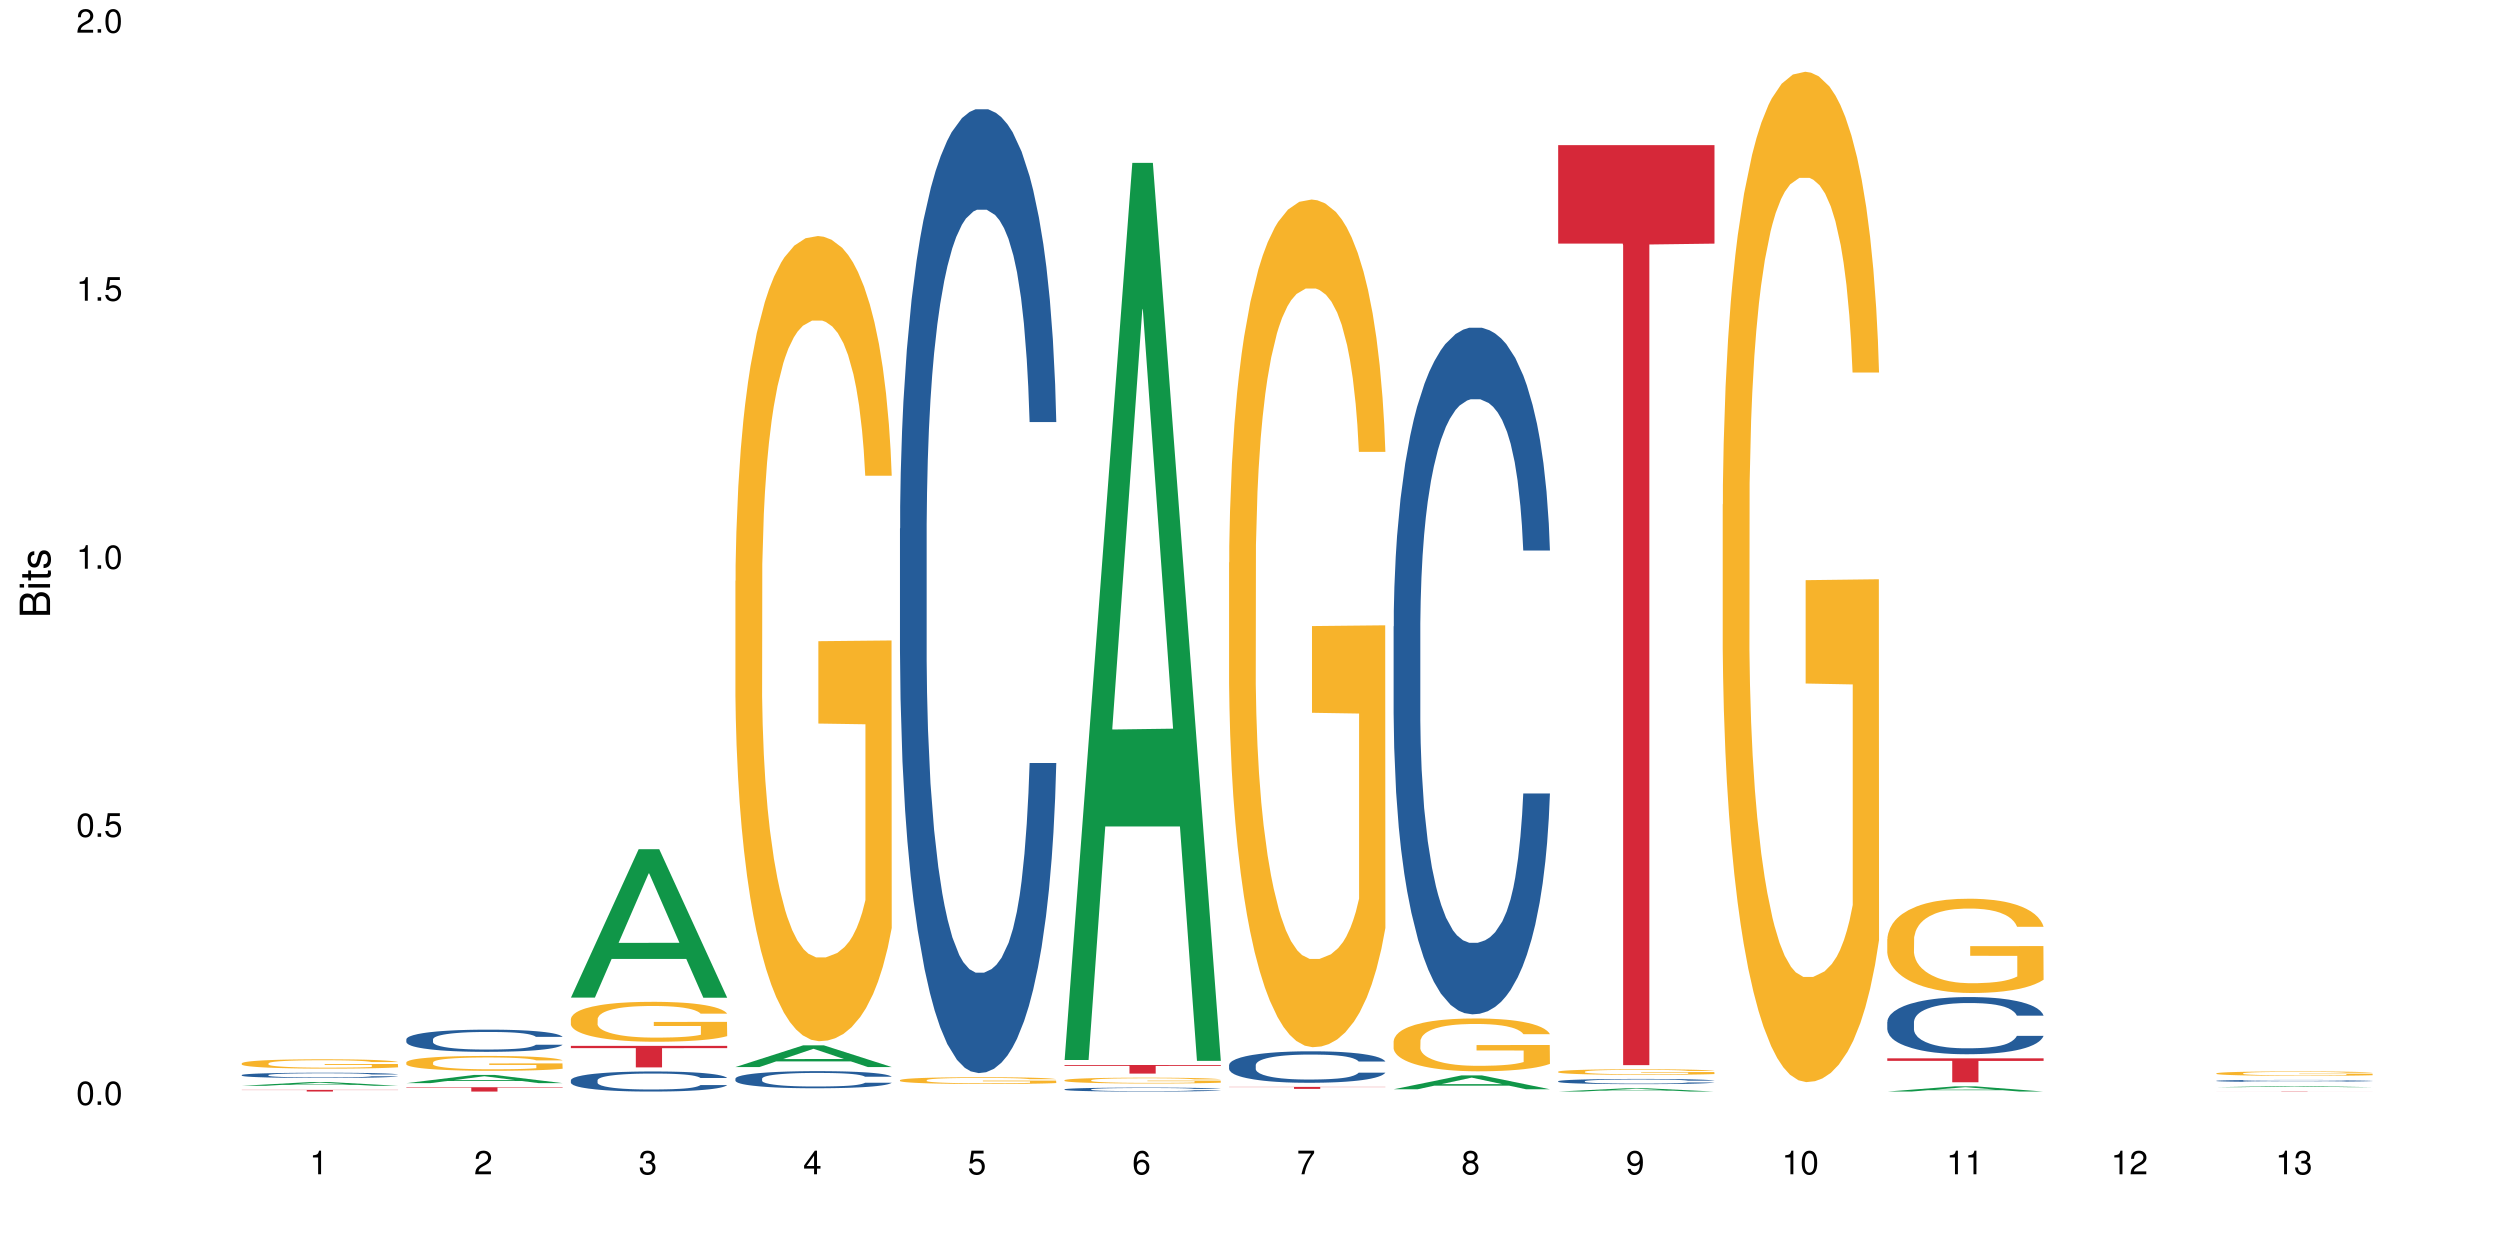 <?xml version="1.0" encoding="UTF-8"?>
<svg xmlns="http://www.w3.org/2000/svg" xmlns:xlink="http://www.w3.org/1999/xlink" width="720pt" height="360pt" viewBox="0 0 720 360" version="1.1">
<defs>
<g>
<symbol overflow="visible" id="glyph0-0">
<path style="stroke:none;" d=""/>
</symbol>
<symbol overflow="visible" id="glyph0-1">
<path style="stroke:none;" d="M 2.641 -6.797 C 2 -6.797 1.422 -6.531 1.078 -6.047 C 0.641 -5.453 0.406 -4.547 0.406 -3.297 C 0.406 -1 1.188 0.219 2.641 0.219 C 4.078 0.219 4.859 -1 4.859 -3.234 C 4.859 -4.562 4.656 -5.438 4.203 -6.047 C 3.844 -6.531 3.281 -6.797 2.641 -6.797 Z M 2.641 -6.047 C 3.547 -6.047 4 -5.125 4 -3.312 C 4 -1.375 3.562 -0.484 2.625 -0.484 C 1.734 -0.484 1.281 -1.422 1.281 -3.281 C 1.281 -5.141 1.734 -6.047 2.641 -6.047 Z M 2.641 -6.047 "/>
</symbol>
<symbol overflow="visible" id="glyph0-2">
<path style="stroke:none;" d="M 1.828 -1 L 0.828 -1 L 0.828 0 L 1.828 0 Z M 1.828 -1 "/>
</symbol>
<symbol overflow="visible" id="glyph0-3">
<path style="stroke:none;" d="M 4.562 -6.797 L 1.062 -6.797 L 0.547 -3.094 L 1.328 -3.094 C 1.719 -3.562 2.047 -3.734 2.578 -3.734 C 3.484 -3.734 4.062 -3.109 4.062 -2.094 C 4.062 -1.125 3.484 -0.531 2.578 -0.531 C 1.828 -0.531 1.375 -0.906 1.188 -1.672 L 0.328 -1.672 C 0.453 -1.109 0.547 -0.844 0.75 -0.594 C 1.125 -0.078 1.828 0.219 2.594 0.219 C 3.969 0.219 4.922 -0.781 4.922 -2.219 C 4.922 -3.562 4.031 -4.484 2.719 -4.484 C 2.25 -4.484 1.859 -4.359 1.469 -4.062 L 1.734 -5.969 L 4.562 -5.969 Z M 4.562 -6.797 "/>
</symbol>
<symbol overflow="visible" id="glyph0-4">
<path style="stroke:none;" d="M 2.484 -4.844 L 2.484 0 L 3.328 0 L 3.328 -6.797 L 2.766 -6.797 C 2.469 -5.75 2.281 -5.609 0.984 -5.453 L 0.984 -4.844 Z M 2.484 -4.844 "/>
</symbol>
<symbol overflow="visible" id="glyph0-5">
<path style="stroke:none;" d="M 4.859 -0.828 L 1.281 -0.828 C 1.359 -1.391 1.672 -1.75 2.5 -2.234 L 3.469 -2.75 C 4.406 -3.266 4.906 -3.969 4.906 -4.812 C 4.906 -5.375 4.672 -5.906 4.266 -6.266 C 3.859 -6.625 3.375 -6.797 2.719 -6.797 C 1.859 -6.797 1.219 -6.5 0.844 -5.922 C 0.609 -5.562 0.5 -5.125 0.484 -4.438 L 1.328 -4.438 C 1.359 -4.906 1.406 -5.188 1.531 -5.406 C 1.75 -5.812 2.188 -6.062 2.703 -6.062 C 3.469 -6.062 4.031 -5.516 4.031 -4.781 C 4.031 -4.25 3.719 -3.797 3.125 -3.438 L 2.234 -2.938 C 0.812 -2.141 0.406 -1.5 0.328 0 L 4.859 0 Z M 4.859 -0.828 "/>
</symbol>
<symbol overflow="visible" id="glyph0-6">
<path style="stroke:none;" d="M 2.125 -3.125 L 2.578 -3.125 C 3.516 -3.125 3.984 -2.703 3.984 -1.891 C 3.984 -1.031 3.469 -0.531 2.578 -0.531 C 1.656 -0.531 1.203 -0.984 1.156 -1.969 L 0.312 -1.969 C 0.344 -1.422 0.438 -1.078 0.609 -0.766 C 0.953 -0.109 1.625 0.219 2.547 0.219 C 3.953 0.219 4.859 -0.609 4.859 -1.906 C 4.859 -2.766 4.516 -3.25 3.703 -3.516 C 4.344 -3.766 4.656 -4.25 4.656 -4.938 C 4.656 -6.109 3.875 -6.797 2.578 -6.797 C 1.203 -6.797 0.484 -6.047 0.453 -4.609 L 1.297 -4.609 C 1.312 -5.016 1.344 -5.25 1.453 -5.453 C 1.641 -5.828 2.062 -6.062 2.594 -6.062 C 3.344 -6.062 3.797 -5.625 3.797 -4.906 C 3.797 -4.422 3.609 -4.141 3.25 -3.984 C 3.016 -3.891 2.719 -3.844 2.125 -3.844 Z M 2.125 -3.125 "/>
</symbol>
<symbol overflow="visible" id="glyph0-7">
<path style="stroke:none;" d="M 3.141 -1.625 L 3.141 0 L 3.984 0 L 3.984 -1.625 L 4.984 -1.625 L 4.984 -2.391 L 3.984 -2.391 L 3.984 -6.797 L 3.359 -6.797 L 0.266 -2.516 L 0.266 -1.625 Z M 3.141 -2.391 L 1 -2.391 L 3.141 -5.359 Z M 3.141 -2.391 "/>
</symbol>
<symbol overflow="visible" id="glyph0-8">
<path style="stroke:none;" d="M 4.781 -5.031 C 4.609 -6.141 3.891 -6.797 2.844 -6.797 C 2.094 -6.797 1.422 -6.438 1.031 -5.828 C 0.609 -5.172 0.406 -4.344 0.406 -3.094 C 0.406 -1.953 0.578 -1.234 0.984 -0.625 C 1.359 -0.078 1.953 0.219 2.703 0.219 C 3.984 0.219 4.922 -0.734 4.922 -2.078 C 4.922 -3.344 4.062 -4.234 2.844 -4.234 C 2.172 -4.234 1.641 -3.969 1.281 -3.469 C 1.281 -5.125 1.828 -6.047 2.797 -6.047 C 3.391 -6.047 3.797 -5.672 3.938 -5.031 Z M 2.734 -3.484 C 3.547 -3.484 4.062 -2.922 4.062 -2 C 4.062 -1.156 3.484 -0.531 2.703 -0.531 C 1.922 -0.531 1.328 -1.188 1.328 -2.047 C 1.328 -2.891 1.906 -3.484 2.734 -3.484 Z M 2.734 -3.484 "/>
</symbol>
<symbol overflow="visible" id="glyph0-9">
<path style="stroke:none;" d="M 4.984 -6.797 L 0.438 -6.797 L 0.438 -5.969 L 4.109 -5.969 C 2.5 -3.656 1.828 -2.234 1.328 0 L 2.219 0 C 2.594 -2.172 3.453 -4.047 4.984 -6.094 Z M 4.984 -6.797 "/>
</symbol>
<symbol overflow="visible" id="glyph0-10">
<path style="stroke:none;" d="M 3.75 -3.578 C 4.453 -4 4.688 -4.344 4.688 -4.984 C 4.688 -6.047 3.844 -6.797 2.641 -6.797 C 1.438 -6.797 0.594 -6.047 0.594 -4.984 C 0.594 -4.359 0.828 -4.016 1.516 -3.578 C 0.734 -3.203 0.359 -2.641 0.359 -1.891 C 0.359 -0.641 1.297 0.219 2.641 0.219 C 3.984 0.219 4.922 -0.641 4.922 -1.875 C 4.922 -2.641 4.531 -3.203 3.75 -3.578 Z M 2.641 -6.047 C 3.359 -6.047 3.812 -5.625 3.812 -4.969 C 3.812 -4.344 3.344 -3.922 2.641 -3.922 C 1.922 -3.922 1.453 -4.344 1.453 -4.984 C 1.453 -5.625 1.922 -6.047 2.641 -6.047 Z M 2.641 -3.203 C 3.484 -3.203 4.062 -2.672 4.062 -1.875 C 4.062 -1.062 3.484 -0.531 2.625 -0.531 C 1.797 -0.531 1.219 -1.078 1.219 -1.875 C 1.219 -2.672 1.797 -3.203 2.641 -3.203 Z M 2.641 -3.203 "/>
</symbol>
<symbol overflow="visible" id="glyph0-11">
<path style="stroke:none;" d="M 0.516 -1.547 C 0.672 -0.438 1.406 0.219 2.438 0.219 C 3.188 0.219 3.859 -0.141 4.266 -0.75 C 4.688 -1.406 4.891 -2.25 4.891 -3.484 C 4.891 -4.625 4.703 -5.359 4.312 -5.953 C 3.938 -6.5 3.344 -6.797 2.594 -6.797 C 1.297 -6.797 0.359 -5.844 0.359 -4.516 C 0.359 -3.25 1.234 -2.344 2.453 -2.344 C 3.094 -2.344 3.562 -2.578 4.016 -3.109 C 4 -1.453 3.469 -0.531 2.5 -0.531 C 1.906 -0.531 1.484 -0.906 1.359 -1.547 Z M 2.578 -6.062 C 3.375 -6.062 3.969 -5.406 3.969 -4.531 C 3.969 -3.688 3.375 -3.094 2.547 -3.094 C 1.734 -3.094 1.234 -3.672 1.234 -4.578 C 1.234 -5.438 1.797 -6.062 2.578 -6.062 Z M 2.578 -6.062 "/>
</symbol>
<symbol overflow="visible" id="glyph1-0">
<path style="stroke:none;" d=""/>
</symbol>
<symbol overflow="visible" id="glyph1-1">
<path style="stroke:none;" d="M 0 -0.953 L 0 -4.891 C 0 -5.719 -0.234 -6.344 -0.734 -6.797 C -1.188 -7.234 -1.812 -7.469 -2.5 -7.469 C -3.547 -7.469 -4.188 -7 -4.625 -5.875 C -4.984 -6.672 -5.641 -7.094 -6.531 -7.094 C -7.156 -7.094 -7.734 -6.859 -8.141 -6.391 C -8.562 -5.938 -8.75 -5.344 -8.75 -4.5 L -8.75 -0.953 Z M -4.984 -2.062 L -7.766 -2.062 L -7.766 -4.219 C -7.766 -4.844 -7.688 -5.203 -7.453 -5.5 C -7.219 -5.812 -6.859 -5.969 -6.375 -5.969 C -5.906 -5.969 -5.531 -5.812 -5.297 -5.5 C -5.062 -5.203 -4.984 -4.844 -4.984 -4.219 Z M -0.984 -2.062 L -4 -2.062 L -4 -4.781 C -4 -5.328 -3.859 -5.688 -3.578 -5.953 C -3.297 -6.219 -2.922 -6.359 -2.484 -6.359 C -2.062 -6.359 -1.688 -6.219 -1.406 -5.953 C -1.109 -5.688 -0.984 -5.328 -0.984 -4.781 Z M -0.984 -2.062 "/>
</symbol>
<symbol overflow="visible" id="glyph1-2">
<path style="stroke:none;" d="M -6.281 -1.797 L -6.281 -0.797 L 0 -0.797 L 0 -1.797 Z M -8.75 -1.797 L -8.75 -0.797 L -7.484 -0.797 L -7.484 -1.797 Z M -8.75 -1.797 "/>
</symbol>
<symbol overflow="visible" id="glyph1-3">
<path style="stroke:none;" d="M -6.281 -3.047 L -6.281 -2.016 L -8.016 -2.016 L -8.016 -1.016 L -6.281 -1.016 L -6.281 -0.172 L -5.469 -0.172 L -5.469 -1.016 L -0.719 -1.016 C -0.078 -1.016 0.281 -1.453 0.281 -2.234 C 0.281 -2.469 0.25 -2.719 0.188 -3.047 L -0.641 -3.047 C -0.609 -2.922 -0.594 -2.766 -0.594 -2.562 C -0.594 -2.141 -0.719 -2.016 -1.156 -2.016 L -5.469 -2.016 L -5.469 -3.047 Z M -6.281 -3.047 "/>
</symbol>
<symbol overflow="visible" id="glyph1-4">
<path style="stroke:none;" d="M -4.531 -5.25 C -5.766 -5.25 -6.469 -4.422 -6.469 -2.969 C -6.469 -1.516 -5.719 -0.562 -4.547 -0.562 C -3.562 -0.562 -3.094 -1.062 -2.734 -2.562 L -2.516 -3.484 C -2.344 -4.188 -2.094 -4.469 -1.625 -4.469 C -1.047 -4.469 -0.641 -3.875 -0.641 -3 C -0.641 -2.453 -0.797 -2 -1.062 -1.75 C -1.25 -1.594 -1.422 -1.531 -1.875 -1.469 L -1.875 -0.406 C -0.422 -0.453 0.281 -1.266 0.281 -2.922 C 0.281 -4.5 -0.5 -5.516 -1.719 -5.516 C -2.656 -5.516 -3.172 -4.984 -3.469 -3.734 L -3.703 -2.766 C -3.891 -1.953 -4.156 -1.609 -4.594 -1.609 C -5.172 -1.609 -5.547 -2.125 -5.547 -2.938 C -5.547 -3.75 -5.203 -4.172 -4.531 -4.203 Z M -4.531 -5.25 "/>
</symbol>
</g>
</defs>
<g id="surface109421">
<rect x="0" y="0" width="720" height="360" style="fill:rgb(100%,100%,100%);fill-opacity:1;stroke:none;"/>
<path style=" stroke:none;fill-rule:nonzero;fill:rgb(6.275%,58.824%,28.235%);fill-opacity:1;" d="M 69.629 312.711 L 69.676 312.711 L 89.156 311.641 L 95.074 311.641 L 114.648 312.711 L 107.773 312.711 L 102.867 312.434 L 81.367 312.434 L 76.555 312.711 L 69.629 312.711 L 83.434 312.316 L 100.895 312.316 L 92.188 311.816 L 92.09 311.816 L 91.996 311.82 L 83.387 312.316 L 83.434 312.316 Z M 69.629 312.711 "/>
<path style=" stroke:none;fill-rule:nonzero;fill:rgb(14.51%,36.078%,60%);fill-opacity:1;" d="M 69.629 309.605 L 69.684 309.605 L 69.684 309.57 L 69.848 309.52 L 70.234 309.453 L 70.617 309.406 L 71.605 309.324 L 72.977 309.246 L 74.406 309.184 L 75.449 309.148 L 76.383 309.121 L 78.523 309.07 L 79.895 309.043 L 81.379 309.02 L 83.191 308.996 L 84.508 308.98 L 87.473 308.961 L 89.668 308.949 L 91.371 308.945 L 95.051 308.945 L 97.246 308.949 L 98.84 308.957 L 100.594 308.969 L 102.078 308.98 L 104.656 309.012 L 106.965 309.051 L 108.008 309.074 L 109.652 309.117 L 110.918 309.156 L 111.797 309.195 L 112.785 309.246 L 113.66 309.309 L 114.32 309.379 L 114.648 309.438 L 106.965 309.438 L 106.578 309.383 L 106.141 309.34 L 105.316 309.281 L 104.492 309.242 L 103.34 309.203 L 102.297 309.176 L 100.871 309.148 L 99.605 309.133 L 98.289 309.121 L 97.027 309.113 L 94.609 309.105 L 90.766 309.105 L 88.625 309.117 L 87.473 309.129 L 85.824 309.148 L 84.672 309.164 L 83.301 309.191 L 82.367 309.215 L 81.215 309.25 L 80.391 309.285 L 79.457 309.328 L 78.906 309.363 L 78.414 309.402 L 77.977 309.449 L 77.645 309.496 L 77.426 309.547 L 77.316 309.598 L 77.316 309.812 L 77.426 309.863 L 77.699 309.922 L 78.414 310.008 L 79.457 310.078 L 80.664 310.137 L 81.816 310.18 L 82.477 310.199 L 83.355 310.223 L 84.727 310.25 L 86.703 310.277 L 87.855 310.289 L 89.613 310.301 L 91.426 310.305 L 93.844 310.305 L 95.984 310.301 L 97.41 310.293 L 98.895 310.281 L 100.926 310.258 L 102.188 310.234 L 103.285 310.207 L 104.109 310.184 L 104.656 310.16 L 105.48 310.117 L 106.141 310.07 L 106.633 310.023 L 106.965 309.973 L 114.648 309.973 L 114.32 310.031 L 113.828 310.086 L 113.332 310.125 L 112.562 310.172 L 111.688 310.215 L 110.422 310.266 L 109.379 310.297 L 108.008 310.332 L 106.746 310.355 L 105.371 310.383 L 103.34 310.41 L 102.023 310.422 L 100.594 310.434 L 98.895 310.445 L 96.75 310.457 L 94.445 310.461 L 90 310.461 L 88.297 310.453 L 86.047 310.441 L 83.246 310.418 L 81.215 310.391 L 79.621 310.363 L 78.25 310.336 L 76.711 310.301 L 74.734 310.238 L 73.527 310.191 L 72.703 310.152 L 71.77 310.098 L 71.113 310.051 L 70.344 309.973 L 69.793 309.875 L 69.629 309.797 Z M 69.629 309.605 "/>
<path style=" stroke:none;fill-rule:nonzero;fill:rgb(96.863%,70.196%,16.863%);fill-opacity:1;" d="M 69.629 306.227 L 69.684 306.223 L 69.684 306.176 L 69.902 306.062 L 70.453 305.91 L 71.168 305.785 L 71.934 305.688 L 72.43 305.637 L 73.254 305.562 L 73.965 305.508 L 75.777 305.395 L 78.086 305.293 L 79.348 305.25 L 80.773 305.207 L 82.805 305.16 L 83.738 305.145 L 86.594 305.105 L 89.832 305.078 L 93.402 305.07 L 95.051 305.074 L 97.301 305.086 L 100.375 305.109 L 102.133 305.137 L 103.504 305.16 L 104.934 305.191 L 106.688 305.242 L 108.336 305.301 L 109.652 305.359 L 110.973 305.434 L 112.07 305.512 L 113.004 305.598 L 113.828 305.703 L 114.32 305.789 L 114.648 305.875 L 107.02 305.875 L 106.578 305.789 L 106.086 305.723 L 105.262 305.641 L 104.438 305.582 L 103.613 305.535 L 102.078 305.469 L 100.758 305.43 L 99.113 305.395 L 97.52 305.375 L 95.707 305.359 L 94.609 305.355 L 91.699 305.355 L 89.066 305.371 L 87.527 305.391 L 86.43 305.41 L 84.891 305.449 L 83.961 305.477 L 83.41 305.496 L 81.762 305.574 L 80.664 305.641 L 80.062 305.688 L 79.293 305.762 L 78.742 305.828 L 78.141 305.93 L 77.809 306 L 77.371 306.168 L 77.316 306.613 L 77.48 306.707 L 77.809 306.805 L 78.25 306.895 L 78.906 306.988 L 79.566 307.059 L 80.719 307.156 L 81.707 307.219 L 82.477 307.262 L 83.961 307.328 L 84.562 307.352 L 85.992 307.395 L 87.473 307.43 L 89.285 307.457 L 90.656 307.473 L 92.855 307.484 L 95.652 307.484 L 98.949 307.469 L 101.035 307.449 L 102.461 307.43 L 103.395 307.414 L 104.547 307.387 L 105.371 307.363 L 106.141 307.336 L 107.074 307.293 L 107.074 306.707 L 93.512 306.703 L 93.512 306.426 L 114.594 306.426 L 114.648 307.387 L 113.496 307.453 L 112.07 307.516 L 110.699 307.566 L 109.27 307.609 L 107.238 307.656 L 105.59 307.684 L 103.066 307.719 L 100.758 307.742 L 98.344 307.758 L 96.203 307.762 L 93.676 307.766 L 91.426 307.762 L 89.012 307.746 L 87.09 307.727 L 85.332 307.703 L 83.574 307.668 L 81.379 307.617 L 79.953 307.578 L 78.469 307.523 L 76.988 307.465 L 75.668 307.398 L 74.789 307.344 L 73.91 307.285 L 72.977 307.211 L 72.102 307.129 L 71.441 307.051 L 70.836 306.965 L 70.398 306.887 L 69.957 306.773 L 69.738 306.688 L 69.629 306.609 Z M 69.629 306.227 "/>
<path style=" stroke:none;fill-rule:nonzero;fill:rgb(83.922%,15.686%,22.353%);fill-opacity:1;" d="M 69.629 313.891 L 114.648 313.891 L 114.648 313.941 L 95.887 313.945 L 95.887 314.371 L 88.34 314.371 L 88.34 313.945 L 88.23 313.941 L 69.629 313.941 Z M 69.629 313.891 "/>
<path style=" stroke:none;fill-rule:nonzero;fill:rgb(6.275%,58.824%,28.235%);fill-opacity:1;" d="M 117.02 311.945 L 117.066 311.941 L 136.547 309.578 L 142.465 309.578 L 162.039 311.945 L 155.164 311.945 L 150.258 311.328 L 128.758 311.328 L 123.945 311.945 L 117.02 311.945 L 130.824 311.074 L 148.285 311.07 L 139.578 309.965 L 139.48 309.965 L 139.387 309.969 L 130.777 311.07 L 130.824 311.074 Z M 117.02 311.945 "/>
<path style=" stroke:none;fill-rule:nonzero;fill:rgb(14.51%,36.078%,60%);fill-opacity:1;" d="M 117.02 299.32 L 117.074 299.316 L 117.074 299.176 L 117.238 298.953 L 117.625 298.672 L 118.008 298.48 L 118.996 298.137 L 120.367 297.801 L 121.797 297.547 L 122.84 297.395 L 123.773 297.277 L 125.914 297.059 L 127.285 296.949 L 128.77 296.852 L 130.582 296.75 L 131.898 296.691 L 134.863 296.598 L 137.059 296.559 L 138.762 296.539 L 142.441 296.539 L 144.637 296.562 L 146.23 296.594 L 147.984 296.641 L 149.469 296.691 L 152.047 296.82 L 154.355 296.984 L 155.398 297.078 L 157.043 297.258 L 158.309 297.434 L 159.188 297.586 L 160.176 297.801 L 161.051 298.066 L 161.711 298.363 L 162.039 298.613 L 154.355 298.613 L 153.969 298.379 L 153.531 298.199 L 152.707 297.961 L 151.883 297.789 L 150.73 297.621 L 149.688 297.512 L 148.262 297.398 L 146.996 297.328 L 145.68 297.277 L 144.418 297.242 L 142 297.207 L 139.199 297.207 L 138.156 297.219 L 136.016 297.266 L 134.863 297.305 L 133.215 297.387 L 132.062 297.465 L 130.691 297.578 L 129.758 297.68 L 128.605 297.832 L 127.781 297.965 L 126.848 298.16 L 126.297 298.305 L 125.805 298.469 L 125.367 298.66 L 125.035 298.863 L 124.816 299.082 L 124.707 299.293 L 124.707 300.195 L 124.816 300.406 L 125.09 300.652 L 125.805 301.008 L 126.848 301.316 L 128.055 301.562 L 129.207 301.738 L 129.867 301.82 L 130.746 301.914 L 132.117 302.031 L 134.094 302.148 L 135.246 302.195 L 137.004 302.242 L 138.816 302.266 L 141.234 302.266 L 143.375 302.242 L 144.801 302.211 L 146.285 302.164 L 148.316 302.066 L 149.578 301.973 L 150.676 301.863 L 151.5 301.75 L 152.047 301.656 L 152.871 301.477 L 153.531 301.277 L 154.023 301.074 L 154.355 300.875 L 162.039 300.875 L 161.711 301.109 L 161.219 301.336 L 160.723 301.504 L 159.953 301.711 L 159.074 301.891 L 157.812 302.094 L 156.77 302.23 L 155.398 302.375 L 154.137 302.488 L 152.762 302.586 L 150.73 302.703 L 149.414 302.762 L 147.984 302.812 L 146.285 302.859 L 144.141 302.902 L 141.836 302.926 L 139.695 302.93 L 137.391 302.918 L 135.688 302.895 L 133.438 302.844 L 130.637 302.738 L 128.605 302.625 L 127.012 302.516 L 125.641 302.398 L 124.102 302.242 L 122.125 301.984 L 120.918 301.785 L 120.094 301.621 L 119.16 301.395 L 118.504 301.191 L 117.734 300.863 L 117.184 300.449 L 117.02 300.125 Z M 117.02 299.32 "/>
<path style=" stroke:none;fill-rule:nonzero;fill:rgb(96.863%,70.196%,16.863%);fill-opacity:1;" d="M 117.02 305.945 L 117.074 305.941 L 117.074 305.863 L 117.293 305.688 L 117.844 305.445 L 118.559 305.246 L 119.324 305.09 L 119.82 305.008 L 120.645 304.891 L 121.355 304.805 L 123.168 304.629 L 125.477 304.461 L 126.738 304.391 L 128.164 304.324 L 130.195 304.25 L 131.129 304.223 L 133.984 304.16 L 137.223 304.121 L 140.793 304.109 L 142.441 304.113 L 144.691 304.129 L 147.766 304.172 L 149.523 304.211 L 150.895 304.25 L 152.324 304.301 L 154.078 304.379 L 155.727 304.473 L 157.043 304.566 L 158.363 304.688 L 159.461 304.812 L 160.395 304.949 L 161.219 305.113 L 161.711 305.25 L 162.039 305.387 L 154.41 305.387 L 153.969 305.25 L 153.477 305.145 L 152.652 305.016 L 151.828 304.922 L 151.004 304.848 L 149.469 304.746 L 148.148 304.684 L 146.504 304.629 L 144.91 304.59 L 143.098 304.566 L 142 304.559 L 139.09 304.559 L 136.457 304.586 L 134.918 304.617 L 133.82 304.652 L 132.281 304.711 L 131.352 304.758 L 130.801 304.789 L 129.152 304.91 L 128.055 305.02 L 127.453 305.094 L 126.684 305.211 L 126.133 305.316 L 125.531 305.473 L 125.199 305.59 L 124.762 305.855 L 124.707 306.562 L 124.871 306.711 L 125.199 306.871 L 125.641 307.012 L 126.297 307.16 L 126.957 307.273 L 128.109 307.43 L 129.098 307.531 L 129.867 307.598 L 131.352 307.703 L 131.953 307.738 L 133.383 307.809 L 134.863 307.863 L 136.676 307.91 L 138.047 307.934 L 140.246 307.953 L 143.043 307.953 L 146.34 307.93 L 148.426 307.898 L 149.852 307.867 L 150.785 307.84 L 151.938 307.797 L 152.762 307.758 L 153.531 307.715 L 154.465 307.648 L 154.465 306.711 L 140.902 306.707 L 140.902 306.27 L 161.984 306.266 L 162.039 307.797 L 160.887 307.902 L 159.461 308.004 L 158.086 308.082 L 156.66 308.148 L 154.629 308.223 L 152.98 308.27 L 150.457 308.324 L 148.148 308.359 L 145.734 308.383 L 143.594 308.395 L 141.066 308.398 L 138.816 308.391 L 136.402 308.367 L 134.48 308.336 L 132.723 308.297 L 130.965 308.246 L 128.77 308.164 L 127.34 308.098 L 125.859 308.016 L 124.379 307.918 L 123.059 307.812 L 122.18 307.73 L 121.301 307.637 L 120.367 307.52 L 119.492 307.387 L 118.832 307.262 L 118.227 307.125 L 117.789 306.996 L 117.348 306.82 L 117.129 306.68 L 117.02 306.559 Z M 117.02 305.945 "/>
<path style=" stroke:none;fill-rule:nonzero;fill:rgb(83.922%,15.686%,22.353%);fill-opacity:1;" d="M 117.02 313.125 L 162.039 313.125 L 162.039 313.262 L 143.277 313.262 L 143.277 314.371 L 135.73 314.371 L 135.73 313.262 L 117.02 313.262 Z M 117.02 313.125 "/>
<path style=" stroke:none;fill-rule:nonzero;fill:rgb(6.275%,58.824%,28.235%);fill-opacity:1;" d="M 164.41 287.301 L 164.457 287.262 L 183.938 244.562 L 189.855 244.562 L 209.43 287.344 L 202.555 287.344 L 197.648 276.176 L 176.148 276.176 L 171.336 287.301 L 164.41 287.301 L 178.215 271.555 L 195.676 271.516 L 186.969 251.551 L 186.871 251.512 L 186.777 251.633 L 178.168 271.516 L 178.215 271.555 Z M 164.41 287.301 "/>
<path style=" stroke:none;fill-rule:nonzero;fill:rgb(14.51%,36.078%,60%);fill-opacity:1;" d="M 164.41 311.102 L 164.465 311.098 L 164.465 310.969 L 164.629 310.77 L 165.016 310.516 L 165.398 310.34 L 166.387 310.027 L 167.758 309.727 L 169.188 309.492 L 170.23 309.355 L 171.164 309.25 L 173.305 309.055 L 174.676 308.953 L 176.16 308.863 L 177.973 308.773 L 179.289 308.723 L 182.254 308.637 L 184.449 308.602 L 186.152 308.586 L 189.832 308.586 L 192.027 308.605 L 193.621 308.633 L 195.375 308.676 L 196.859 308.723 L 199.438 308.84 L 201.746 308.984 L 202.789 309.07 L 204.434 309.234 L 205.699 309.395 L 206.578 309.531 L 207.566 309.727 L 208.441 309.965 L 209.102 310.234 L 209.43 310.461 L 201.746 310.461 L 201.359 310.25 L 200.922 310.086 L 200.098 309.871 L 199.273 309.715 L 198.121 309.562 L 197.078 309.461 L 195.652 309.363 L 194.387 309.297 L 193.07 309.25 L 191.809 309.219 L 189.391 309.188 L 186.59 309.188 L 185.547 309.199 L 183.406 309.238 L 182.254 309.277 L 180.605 309.352 L 179.453 309.422 L 178.082 309.527 L 177.148 309.617 L 175.996 309.754 L 175.172 309.875 L 174.238 310.051 L 173.688 310.18 L 173.195 310.328 L 172.754 310.504 L 172.426 310.688 L 172.207 310.887 L 172.098 311.074 L 172.098 311.895 L 172.207 312.086 L 172.48 312.309 L 173.195 312.629 L 174.238 312.91 L 175.445 313.133 L 176.598 313.293 L 177.258 313.367 L 178.137 313.449 L 179.508 313.555 L 181.484 313.66 L 182.637 313.703 L 184.395 313.746 L 186.207 313.77 L 188.621 313.77 L 190.766 313.746 L 192.191 313.719 L 193.676 313.68 L 195.707 313.586 L 196.969 313.504 L 198.066 313.402 L 198.891 313.301 L 199.438 313.219 L 200.262 313.055 L 200.922 312.875 L 201.414 312.688 L 201.746 312.508 L 209.43 312.508 L 209.102 312.719 L 208.609 312.926 L 208.113 313.082 L 207.344 313.266 L 206.465 313.43 L 205.203 313.613 L 204.16 313.734 L 202.789 313.867 L 201.523 313.969 L 200.152 314.059 L 198.121 314.164 L 196.805 314.219 L 195.375 314.266 L 193.676 314.309 L 191.531 314.344 L 189.227 314.367 L 187.086 314.371 L 184.781 314.359 L 183.078 314.34 L 180.828 314.293 L 178.027 314.195 L 175.996 314.094 L 174.402 313.996 L 173.031 313.891 L 171.492 313.746 L 169.516 313.516 L 168.309 313.332 L 167.484 313.188 L 166.551 312.98 L 165.895 312.793 L 165.125 312.5 L 164.574 312.121 L 164.41 311.832 Z M 164.41 311.102 "/>
<path style=" stroke:none;fill-rule:nonzero;fill:rgb(96.863%,70.196%,16.863%);fill-opacity:1;" d="M 164.41 293.449 L 164.465 293.438 L 164.465 293.23 L 164.684 292.754 L 165.234 292.105 L 165.949 291.57 L 166.715 291.148 L 167.211 290.926 L 168.035 290.613 L 168.746 290.383 L 170.559 289.91 L 172.867 289.469 L 174.129 289.277 L 175.555 289.102 L 177.586 288.898 L 178.52 288.828 L 181.375 288.66 L 184.613 288.555 L 188.184 288.523 L 189.832 288.531 L 192.082 288.574 L 195.156 288.691 L 196.914 288.797 L 198.285 288.898 L 199.715 289.035 L 201.469 289.246 L 203.117 289.5 L 204.434 289.75 L 205.754 290.066 L 206.852 290.402 L 207.785 290.77 L 208.609 291.211 L 209.102 291.578 L 209.43 291.945 L 201.801 291.945 L 201.359 291.578 L 200.867 291.297 L 200.043 290.949 L 199.219 290.695 L 198.395 290.496 L 196.859 290.223 L 195.539 290.055 L 193.895 289.91 L 192.301 289.812 L 190.488 289.75 L 189.391 289.73 L 186.48 289.73 L 183.848 289.805 L 182.309 289.887 L 181.211 289.973 L 179.672 290.129 L 178.742 290.254 L 178.191 290.34 L 176.543 290.664 L 175.445 290.961 L 174.844 291.16 L 174.074 291.473 L 173.523 291.758 L 172.922 292.18 L 172.59 292.492 L 172.152 293.207 L 172.098 295.098 L 172.262 295.496 L 172.59 295.93 L 173.031 296.309 L 173.688 296.707 L 174.348 297.012 L 175.5 297.422 L 176.488 297.695 L 177.258 297.871 L 178.742 298.156 L 179.344 298.25 L 180.773 298.441 L 182.254 298.586 L 184.066 298.711 L 185.438 298.777 L 187.633 298.828 L 190.434 298.828 L 193.73 298.766 L 195.816 298.68 L 197.242 298.598 L 198.176 298.523 L 199.328 298.406 L 200.152 298.305 L 200.922 298.188 L 201.855 298.008 L 201.855 295.496 L 188.293 295.488 L 188.293 294.312 L 209.375 294.301 L 209.43 298.406 L 208.277 298.691 L 206.852 298.965 L 205.477 299.176 L 204.051 299.355 L 202.02 299.555 L 200.371 299.68 L 197.848 299.828 L 195.539 299.922 L 193.125 299.984 L 190.984 300.016 L 188.457 300.027 L 186.207 300.004 L 183.793 299.941 L 181.871 299.859 L 180.113 299.754 L 178.355 299.617 L 176.16 299.395 L 174.73 299.219 L 173.25 298.996 L 171.766 298.734 L 170.449 298.449 L 169.57 298.23 L 168.691 297.977 L 167.758 297.664 L 166.883 297.305 L 166.223 296.98 L 165.617 296.613 L 165.18 296.266 L 164.738 295.793 L 164.52 295.414 L 164.41 295.09 Z M 164.41 293.449 "/>
<path style=" stroke:none;fill-rule:nonzero;fill:rgb(83.922%,15.686%,22.353%);fill-opacity:1;" d="M 164.41 301.207 L 209.43 301.207 L 209.43 301.867 L 190.668 301.875 L 190.668 307.406 L 183.117 307.406 L 183.117 301.879 L 183.008 301.867 L 164.41 301.867 Z M 164.41 301.207 "/>
<path style=" stroke:none;fill-rule:nonzero;fill:rgb(6.275%,58.824%,28.235%);fill-opacity:1;" d="M 211.801 307.309 L 211.848 307.301 L 231.328 301.051 L 237.246 301.051 L 256.82 307.312 L 249.945 307.312 L 245.039 305.68 L 223.539 305.68 L 218.727 307.309 L 211.801 307.309 L 225.605 305.004 L 243.066 304.996 L 234.359 302.074 L 234.262 302.066 L 234.168 302.086 L 225.559 304.996 L 225.605 305.004 Z M 211.801 307.309 "/>
<path style=" stroke:none;fill-rule:nonzero;fill:rgb(14.51%,36.078%,60%);fill-opacity:1;" d="M 211.801 310.637 L 211.855 310.633 L 211.855 310.527 L 212.02 310.355 L 212.406 310.137 L 212.789 309.988 L 213.777 309.723 L 215.148 309.469 L 216.578 309.27 L 217.621 309.152 L 218.555 309.062 L 220.695 308.895 L 222.066 308.809 L 223.551 308.73 L 225.363 308.656 L 226.68 308.609 L 229.645 308.539 L 231.84 308.508 L 233.543 308.492 L 237.223 308.492 L 239.418 308.512 L 241.012 308.535 L 242.766 308.57 L 244.25 308.609 L 246.828 308.711 L 249.137 308.836 L 250.18 308.906 L 251.824 309.047 L 253.09 309.184 L 253.969 309.301 L 254.957 309.469 L 255.832 309.668 L 256.492 309.898 L 256.82 310.094 L 249.137 310.094 L 248.75 309.914 L 248.312 309.773 L 247.488 309.59 L 246.664 309.457 L 245.512 309.328 L 244.469 309.242 L 243.043 309.156 L 241.777 309.102 L 240.461 309.062 L 239.199 309.035 L 236.781 309.008 L 233.98 309.008 L 232.938 309.016 L 230.797 309.051 L 229.645 309.082 L 227.996 309.148 L 226.844 309.207 L 225.473 309.297 L 224.539 309.371 L 223.387 309.488 L 222.562 309.594 L 221.629 309.742 L 221.078 309.855 L 220.586 309.98 L 220.145 310.129 L 219.816 310.285 L 219.598 310.453 L 219.488 310.617 L 219.488 311.312 L 219.598 311.477 L 219.871 311.664 L 220.586 311.941 L 221.629 312.18 L 222.836 312.367 L 223.988 312.504 L 224.648 312.566 L 225.527 312.641 L 226.898 312.73 L 228.875 312.82 L 230.027 312.855 L 231.785 312.891 L 233.598 312.91 L 236.012 312.91 L 238.156 312.891 L 239.582 312.867 L 241.066 312.832 L 243.098 312.758 L 244.359 312.684 L 245.457 312.598 L 246.281 312.512 L 246.828 312.441 L 247.652 312.301 L 248.312 312.148 L 248.805 311.988 L 249.137 311.836 L 256.82 311.836 L 256.492 312.016 L 256 312.191 L 255.504 312.324 L 254.734 312.48 L 253.855 312.621 L 252.594 312.777 L 251.551 312.883 L 250.18 312.996 L 248.914 313.082 L 247.543 313.156 L 245.512 313.246 L 244.195 313.293 L 242.766 313.332 L 241.066 313.367 L 238.922 313.398 L 236.617 313.418 L 234.477 313.422 L 232.172 313.414 L 230.469 313.395 L 228.219 313.355 L 225.418 313.273 L 223.387 313.188 L 221.793 313.102 L 220.422 313.012 L 218.883 312.891 L 216.906 312.691 L 215.699 312.539 L 214.875 312.414 L 213.941 312.238 L 213.285 312.078 L 212.516 311.828 L 211.965 311.508 L 211.801 311.262 Z M 211.801 310.637 "/>
<path style=" stroke:none;fill-rule:nonzero;fill:rgb(96.863%,70.196%,16.863%);fill-opacity:1;" d="M 211.801 167.297 L 211.855 167.086 L 211.855 162.848 L 212.074 153.32 L 212.625 140.188 L 213.34 129.387 L 214.105 120.918 L 214.602 116.469 L 215.426 110.117 L 216.137 105.457 L 217.949 95.926 L 220.258 87.031 L 221.52 83.219 L 222.945 79.621 L 224.977 75.598 L 225.91 74.113 L 228.766 70.727 L 232.004 68.609 L 235.574 67.973 L 237.223 68.184 L 239.473 69.031 L 242.547 71.359 L 244.305 73.477 L 245.676 75.598 L 247.105 78.348 L 248.859 82.586 L 250.508 87.668 L 251.824 92.75 L 253.145 99.105 L 254.242 105.879 L 255.176 113.293 L 256 122.188 L 256.492 129.602 L 256.82 137.012 L 249.191 137.012 L 248.75 129.602 L 248.258 123.883 L 247.434 116.895 L 246.609 111.812 L 245.785 107.785 L 244.25 102.281 L 242.93 98.891 L 241.285 95.926 L 239.691 94.02 L 237.879 92.75 L 236.781 92.328 L 233.871 92.328 L 231.238 93.809 L 229.699 95.504 L 228.602 97.199 L 227.062 100.375 L 226.133 102.914 L 225.582 104.609 L 223.934 111.176 L 222.836 117.105 L 222.234 121.129 L 221.465 127.48 L 220.914 133.199 L 220.312 141.672 L 219.98 148.023 L 219.543 162.426 L 219.488 200.547 L 219.652 208.594 L 219.98 217.277 L 220.422 224.902 L 221.078 232.949 L 221.738 239.09 L 222.891 247.352 L 223.879 252.855 L 224.648 256.457 L 226.133 262.176 L 226.734 264.082 L 228.164 267.891 L 229.645 270.855 L 231.457 273.398 L 232.828 274.668 L 235.023 275.727 L 237.824 275.727 L 241.121 274.457 L 243.207 272.762 L 244.633 271.07 L 245.566 269.586 L 246.719 267.258 L 247.543 265.141 L 248.312 262.809 L 249.246 259.211 L 249.246 208.594 L 235.684 208.383 L 235.684 184.664 L 256.766 184.449 L 256.82 267.258 L 255.668 272.977 L 254.242 278.48 L 252.867 282.719 L 251.441 286.316 L 249.41 290.34 L 247.762 292.883 L 245.238 295.848 L 242.93 297.754 L 240.516 299.023 L 238.375 299.66 L 235.848 299.871 L 233.598 299.449 L 231.184 298.176 L 229.262 296.484 L 227.504 294.363 L 225.746 291.613 L 223.551 287.164 L 222.121 283.562 L 220.641 279.117 L 219.156 273.824 L 217.84 268.105 L 216.961 263.656 L 216.082 258.574 L 215.148 252.223 L 214.273 245.02 L 213.613 238.453 L 213.008 231.043 L 212.57 224.055 L 212.129 214.523 L 211.91 206.898 L 211.801 200.336 Z M 211.801 167.297 "/>
<path style=" stroke:none;fill-rule:nonzero;fill:rgb(14.51%,36.078%,60%);fill-opacity:1;" d="M 259.191 152.25 L 259.246 151.996 L 259.246 145.906 L 259.41 136.266 L 259.797 124.086 L 260.18 115.715 L 261.168 100.742 L 262.539 86.281 L 263.969 75.117 L 265.012 68.52 L 265.945 63.445 L 268.086 54.059 L 269.457 49.238 L 270.941 44.922 L 272.754 40.609 L 274.07 38.074 L 277.035 34.012 L 279.23 32.238 L 280.934 31.477 L 284.613 31.477 L 286.809 32.492 L 288.398 33.758 L 290.156 35.789 L 291.641 38.074 L 294.219 43.656 L 296.527 50.758 L 297.57 54.82 L 299.215 62.684 L 300.48 70.297 L 301.359 76.895 L 302.348 86.281 L 303.223 97.699 L 303.883 110.641 L 304.211 121.551 L 296.527 121.551 L 296.141 111.398 L 295.703 103.535 L 294.879 93.133 L 294.055 85.773 L 292.902 78.414 L 291.859 73.594 L 290.434 68.773 L 289.168 65.73 L 287.852 63.445 L 286.59 61.922 L 284.172 60.402 L 281.371 60.402 L 280.328 60.91 L 278.188 62.938 L 277.035 64.715 L 275.387 68.266 L 274.234 71.566 L 272.863 76.641 L 271.93 80.953 L 270.777 87.551 L 269.953 93.387 L 269.02 101.758 L 268.469 108.102 L 267.977 115.207 L 267.535 123.578 L 267.207 132.461 L 266.988 141.848 L 266.879 150.98 L 266.879 190.309 L 266.988 199.441 L 267.262 210.102 L 267.977 225.578 L 269.02 239.023 L 270.227 249.68 L 271.379 257.293 L 272.039 260.844 L 272.918 264.906 L 274.289 269.98 L 276.266 275.055 L 277.418 277.082 L 279.176 279.113 L 280.988 280.129 L 283.402 280.129 L 285.547 279.113 L 286.973 277.844 L 288.457 275.816 L 290.488 271.5 L 291.75 267.441 L 292.848 262.621 L 293.672 257.801 L 294.219 253.742 L 295.043 245.875 L 295.703 237.25 L 296.195 228.367 L 296.527 219.742 L 304.211 219.742 L 303.883 229.891 L 303.391 239.785 L 302.895 247.145 L 302.125 256.023 L 301.246 263.891 L 299.984 272.77 L 298.941 278.605 L 297.57 284.949 L 296.305 289.77 L 294.934 294.082 L 292.902 299.156 L 291.586 301.695 L 290.156 303.98 L 288.457 306.008 L 286.312 307.785 L 284.008 308.801 L 281.867 309.055 L 279.562 308.547 L 277.859 307.531 L 275.609 305.246 L 272.809 300.68 L 270.777 295.859 L 269.184 291.039 L 267.812 285.965 L 266.273 279.113 L 264.297 267.949 L 263.09 259.324 L 262.266 252.219 L 261.332 242.324 L 260.676 233.441 L 259.906 219.234 L 259.355 201.219 L 259.191 187.266 Z M 259.191 152.25 "/>
<path style=" stroke:none;fill-rule:nonzero;fill:rgb(96.863%,70.196%,16.863%);fill-opacity:1;" d="M 259.191 311.074 L 259.246 311.07 L 259.246 311.035 L 259.465 310.957 L 260.016 310.844 L 260.73 310.754 L 261.496 310.68 L 261.992 310.645 L 262.816 310.59 L 263.527 310.551 L 265.34 310.469 L 267.648 310.395 L 268.91 310.363 L 270.336 310.332 L 272.367 310.297 L 273.301 310.285 L 276.156 310.258 L 279.395 310.238 L 282.965 310.234 L 284.613 310.234 L 286.863 310.242 L 289.938 310.262 L 291.695 310.281 L 293.066 310.297 L 294.496 310.32 L 296.25 310.355 L 297.898 310.398 L 299.215 310.441 L 300.535 310.496 L 301.633 310.555 L 302.566 310.617 L 303.391 310.691 L 303.883 310.754 L 304.211 310.816 L 296.582 310.816 L 296.141 310.754 L 295.648 310.707 L 294.824 310.648 L 294 310.605 L 293.176 310.57 L 291.641 310.523 L 290.32 310.496 L 288.676 310.469 L 287.082 310.453 L 285.27 310.441 L 284.172 310.438 L 281.262 310.438 L 278.629 310.453 L 277.09 310.465 L 275.992 310.48 L 274.453 310.508 L 273.52 310.527 L 272.973 310.543 L 271.324 310.598 L 270.227 310.648 L 269.625 310.684 L 268.855 310.738 L 268.305 310.785 L 267.703 310.855 L 267.371 310.91 L 266.934 311.031 L 266.879 311.355 L 267.043 311.422 L 267.371 311.496 L 267.812 311.562 L 268.469 311.629 L 269.129 311.68 L 270.281 311.75 L 271.27 311.797 L 272.039 311.828 L 273.52 311.875 L 274.125 311.891 L 275.555 311.926 L 277.035 311.949 L 278.848 311.973 L 280.219 311.98 L 282.414 311.992 L 285.215 311.992 L 288.512 311.98 L 290.598 311.965 L 292.023 311.953 L 292.957 311.938 L 294.109 311.918 L 294.934 311.902 L 295.703 311.883 L 296.637 311.852 L 296.637 311.422 L 283.074 311.422 L 283.074 311.219 L 304.156 311.219 L 304.211 311.918 L 303.059 311.969 L 301.633 312.016 L 300.258 312.051 L 298.832 312.082 L 296.801 312.113 L 295.152 312.137 L 292.629 312.16 L 290.32 312.176 L 287.906 312.188 L 285.766 312.195 L 283.238 312.195 L 280.988 312.191 L 278.574 312.18 L 276.652 312.168 L 274.895 312.148 L 273.137 312.125 L 270.941 312.086 L 269.512 312.059 L 268.031 312.02 L 266.547 311.977 L 265.23 311.926 L 264.352 311.891 L 263.473 311.848 L 262.539 311.793 L 261.664 311.73 L 261.004 311.676 L 260.398 311.613 L 259.961 311.555 L 259.52 311.473 L 259.301 311.41 L 259.191 311.352 Z M 259.191 311.074 "/>
<path style=" stroke:none;fill-rule:nonzero;fill:rgb(6.275%,58.824%,28.235%);fill-opacity:1;" d="M 306.582 305.289 L 306.629 305.047 L 326.109 46.91 L 332.027 46.91 L 351.602 305.531 L 344.727 305.531 L 339.82 238.023 L 318.32 238.023 L 313.508 305.289 L 306.582 305.289 L 320.387 210.098 L 337.848 209.855 L 329.141 89.164 L 329.043 88.918 L 328.949 89.648 L 320.34 209.855 L 320.387 210.098 Z M 306.582 305.289 "/>
<path style=" stroke:none;fill-rule:nonzero;fill:rgb(14.51%,36.078%,60%);fill-opacity:1;" d="M 306.582 313.723 L 306.637 313.723 L 306.637 313.699 L 306.801 313.66 L 307.188 313.609 L 307.57 313.574 L 308.559 313.512 L 309.93 313.453 L 311.359 313.406 L 312.402 313.379 L 313.336 313.359 L 315.477 313.32 L 316.848 313.301 L 318.332 313.281 L 320.145 313.266 L 321.461 313.254 L 324.426 313.238 L 326.621 313.23 L 328.324 313.227 L 332.004 313.227 L 334.199 313.23 L 335.789 313.234 L 337.547 313.246 L 339.031 313.254 L 341.609 313.277 L 343.918 313.305 L 344.961 313.324 L 346.605 313.355 L 347.871 313.387 L 348.75 313.414 L 349.738 313.453 L 350.613 313.5 L 351.273 313.555 L 351.602 313.598 L 343.918 313.598 L 343.531 313.555 L 343.094 313.523 L 342.27 313.48 L 341.445 313.449 L 340.293 313.422 L 339.25 313.398 L 337.824 313.379 L 336.559 313.367 L 335.242 313.359 L 333.98 313.352 L 331.562 313.344 L 328.762 313.344 L 327.719 313.348 L 325.578 313.355 L 324.426 313.363 L 322.777 313.379 L 321.625 313.391 L 320.254 313.414 L 319.32 313.43 L 318.168 313.457 L 317.344 313.48 L 316.41 313.516 L 315.859 313.543 L 315.367 313.57 L 314.926 313.605 L 314.598 313.645 L 314.379 313.68 L 314.27 313.719 L 314.27 313.883 L 314.379 313.918 L 314.652 313.961 L 315.367 314.027 L 316.41 314.082 L 317.617 314.125 L 318.77 314.156 L 319.43 314.172 L 320.309 314.188 L 321.68 314.211 L 323.656 314.23 L 324.809 314.238 L 326.566 314.246 L 328.379 314.25 L 330.793 314.25 L 332.938 314.246 L 334.363 314.242 L 335.848 314.234 L 337.879 314.215 L 339.141 314.199 L 340.238 314.18 L 341.062 314.16 L 341.609 314.145 L 342.434 314.109 L 343.094 314.074 L 343.586 314.039 L 343.918 314.004 L 351.602 314.004 L 351.273 314.043 L 350.781 314.086 L 350.285 314.117 L 349.516 314.152 L 348.637 314.184 L 347.375 314.223 L 346.332 314.246 L 344.961 314.27 L 343.695 314.293 L 342.324 314.309 L 340.293 314.328 L 338.977 314.34 L 337.547 314.352 L 335.848 314.359 L 333.703 314.367 L 331.398 314.371 L 329.258 314.371 L 326.953 314.367 L 325.25 314.363 L 323 314.355 L 320.199 314.336 L 318.168 314.316 L 316.574 314.297 L 315.203 314.277 L 313.664 314.246 L 311.688 314.203 L 310.48 314.164 L 309.656 314.137 L 308.723 314.094 L 308.066 314.059 L 307.297 314 L 306.746 313.926 L 306.582 313.867 Z M 306.582 313.723 "/>
<path style=" stroke:none;fill-rule:nonzero;fill:rgb(96.863%,70.196%,16.863%);fill-opacity:1;" d="M 306.582 311.086 L 306.637 311.086 L 306.637 311.055 L 306.855 310.988 L 307.406 310.891 L 308.121 310.812 L 308.887 310.754 L 309.383 310.719 L 310.207 310.676 L 310.918 310.641 L 312.73 310.57 L 315.039 310.508 L 316.301 310.48 L 317.727 310.453 L 319.758 310.426 L 320.691 310.414 L 323.547 310.391 L 326.785 310.375 L 330.355 310.371 L 332.004 310.371 L 334.254 310.379 L 337.328 310.395 L 339.086 310.41 L 340.457 310.426 L 341.887 310.445 L 343.641 310.477 L 345.289 310.512 L 346.605 310.547 L 347.926 310.594 L 349.023 310.645 L 349.957 310.695 L 350.781 310.762 L 351.273 310.816 L 351.602 310.867 L 343.973 310.867 L 343.531 310.816 L 343.039 310.773 L 342.215 310.723 L 341.391 310.688 L 340.566 310.656 L 339.031 310.617 L 337.711 310.594 L 336.066 310.57 L 334.473 310.559 L 332.66 310.547 L 328.652 310.547 L 326.02 310.555 L 324.48 310.57 L 323.383 310.582 L 321.844 310.605 L 320.91 310.621 L 320.363 310.633 L 318.715 310.684 L 317.617 310.727 L 317.016 310.754 L 316.246 310.801 L 315.695 310.84 L 315.094 310.902 L 314.762 310.949 L 314.324 311.051 L 314.27 311.328 L 314.434 311.387 L 314.762 311.449 L 315.203 311.504 L 315.859 311.562 L 316.52 311.605 L 317.672 311.668 L 318.66 311.707 L 319.43 311.734 L 320.91 311.773 L 321.516 311.789 L 322.945 311.816 L 324.426 311.836 L 326.238 311.855 L 327.609 311.863 L 329.805 311.871 L 332.605 311.871 L 335.902 311.863 L 337.988 311.852 L 339.414 311.84 L 340.348 311.828 L 341.5 311.812 L 342.324 311.797 L 343.094 311.777 L 344.027 311.754 L 344.027 311.387 L 330.465 311.387 L 330.465 311.215 L 351.547 311.211 L 351.602 311.812 L 350.449 311.852 L 349.023 311.891 L 347.648 311.922 L 346.223 311.949 L 344.191 311.977 L 342.543 311.996 L 340.02 312.02 L 337.711 312.031 L 335.297 312.039 L 333.156 312.047 L 330.629 312.047 L 328.379 312.043 L 325.965 312.035 L 324.043 312.023 L 322.285 312.008 L 320.527 311.988 L 318.332 311.953 L 316.902 311.93 L 315.422 311.898 L 313.938 311.859 L 312.621 311.816 L 311.742 311.785 L 310.863 311.75 L 309.93 311.703 L 309.055 311.648 L 308.395 311.602 L 307.789 311.551 L 307.352 311.5 L 306.91 311.43 L 306.691 311.375 L 306.582 311.328 Z M 306.582 311.086 "/>
<path style=" stroke:none;fill-rule:nonzero;fill:rgb(83.922%,15.686%,22.353%);fill-opacity:1;" d="M 306.582 306.711 L 351.602 306.711 L 351.602 306.977 L 332.84 306.98 L 332.84 309.191 L 325.289 309.191 L 325.289 306.98 L 325.18 306.977 L 306.582 306.977 Z M 306.582 306.711 "/>
<path style=" stroke:none;fill-rule:nonzero;fill:rgb(14.51%,36.078%,60%);fill-opacity:1;" d="M 353.973 306.723 L 354.027 306.715 L 354.027 306.516 L 354.191 306.199 L 354.578 305.805 L 354.961 305.531 L 355.949 305.039 L 357.32 304.566 L 358.75 304.203 L 359.793 303.988 L 360.727 303.82 L 362.867 303.516 L 364.238 303.359 L 365.723 303.215 L 367.535 303.074 L 368.852 302.992 L 371.816 302.859 L 374.012 302.801 L 375.715 302.777 L 379.395 302.777 L 381.59 302.812 L 383.18 302.852 L 384.938 302.918 L 386.422 302.992 L 389 303.176 L 391.309 303.406 L 392.352 303.539 L 393.996 303.797 L 395.262 304.047 L 396.141 304.262 L 397.129 304.566 L 398.004 304.941 L 398.664 305.363 L 398.992 305.719 L 391.309 305.719 L 390.922 305.387 L 390.484 305.133 L 389.66 304.793 L 388.836 304.551 L 387.684 304.312 L 386.641 304.152 L 385.211 303.996 L 383.949 303.895 L 382.633 303.82 L 381.371 303.773 L 378.953 303.723 L 376.152 303.723 L 375.109 303.738 L 372.969 303.805 L 371.816 303.863 L 370.168 303.98 L 369.016 304.086 L 367.645 304.254 L 366.711 304.395 L 365.559 304.609 L 364.734 304.801 L 363.801 305.074 L 363.25 305.281 L 362.758 305.512 L 362.316 305.785 L 361.988 306.078 L 361.77 306.383 L 361.66 306.68 L 361.66 307.965 L 361.77 308.266 L 362.043 308.613 L 362.758 309.117 L 363.801 309.559 L 365.008 309.906 L 366.16 310.156 L 366.82 310.27 L 367.699 310.402 L 369.07 310.57 L 371.047 310.734 L 372.199 310.801 L 373.957 310.867 L 375.77 310.902 L 378.184 310.902 L 380.328 310.867 L 381.754 310.824 L 383.238 310.758 L 385.27 310.617 L 386.531 310.484 L 387.629 310.328 L 388.453 310.172 L 389 310.039 L 389.824 309.781 L 390.484 309.5 L 390.977 309.211 L 391.309 308.93 L 398.992 308.93 L 398.664 309.258 L 398.172 309.582 L 397.676 309.824 L 396.906 310.113 L 396.027 310.371 L 394.766 310.66 L 393.723 310.852 L 392.352 311.059 L 391.086 311.215 L 389.715 311.355 L 387.684 311.523 L 386.367 311.605 L 384.938 311.68 L 383.238 311.746 L 381.094 311.805 L 378.789 311.836 L 376.648 311.844 L 374.344 311.828 L 372.641 311.797 L 370.391 311.723 L 367.59 311.57 L 365.559 311.414 L 363.965 311.258 L 362.594 311.09 L 361.055 310.867 L 359.078 310.504 L 357.871 310.223 L 357.047 309.988 L 356.113 309.664 L 355.453 309.375 L 354.688 308.91 L 354.137 308.324 L 353.973 307.867 Z M 353.973 306.723 "/>
<path style=" stroke:none;fill-rule:nonzero;fill:rgb(96.863%,70.196%,16.863%);fill-opacity:1;" d="M 353.973 162.027 L 354.027 161.805 L 354.027 157.344 L 354.246 147.312 L 354.797 133.488 L 355.512 122.117 L 356.277 113.199 L 356.773 108.52 L 357.598 101.828 L 358.309 96.926 L 360.121 86.891 L 362.43 77.527 L 363.691 73.512 L 365.117 69.723 L 367.148 65.488 L 368.082 63.926 L 370.938 60.359 L 374.176 58.129 L 377.746 57.461 L 379.395 57.684 L 381.645 58.574 L 384.719 61.027 L 386.477 63.258 L 387.848 65.488 L 389.277 68.387 L 391.031 72.844 L 392.68 78.195 L 393.996 83.547 L 395.316 90.234 L 396.414 97.371 L 397.348 105.172 L 398.172 114.539 L 398.664 122.34 L 398.992 130.145 L 391.363 130.145 L 390.922 122.34 L 390.43 116.32 L 389.605 108.965 L 388.781 103.613 L 387.957 99.375 L 386.422 93.578 L 385.102 90.012 L 383.457 86.891 L 381.863 84.883 L 380.051 83.547 L 378.953 83.102 L 376.043 83.102 L 373.41 84.66 L 371.871 86.445 L 370.773 88.23 L 369.234 91.574 L 368.301 94.25 L 367.754 96.031 L 366.105 102.945 L 365.008 109.188 L 364.406 113.422 L 363.637 120.113 L 363.086 126.133 L 362.484 135.051 L 362.152 141.738 L 361.715 156.898 L 361.66 197.031 L 361.824 205.504 L 362.152 214.645 L 362.594 222.672 L 363.25 231.145 L 363.91 237.609 L 365.062 246.305 L 366.051 252.102 L 366.82 255.891 L 368.301 261.91 L 368.906 263.918 L 370.332 267.93 L 371.816 271.055 L 373.629 273.727 L 375 275.066 L 377.195 276.18 L 379.996 276.18 L 383.293 274.844 L 385.379 273.059 L 386.805 271.277 L 387.738 269.715 L 388.891 267.262 L 389.715 265.031 L 390.484 262.582 L 391.418 258.789 L 391.418 205.504 L 377.855 205.281 L 377.855 180.309 L 398.938 180.086 L 398.992 267.262 L 397.84 273.281 L 396.414 279.078 L 395.039 283.539 L 393.613 287.328 L 391.582 291.566 L 389.934 294.242 L 387.41 297.363 L 385.102 299.367 L 382.688 300.707 L 380.547 301.375 L 378.02 301.598 L 375.77 301.152 L 373.355 299.812 L 371.434 298.031 L 369.676 295.801 L 367.918 292.902 L 365.723 288.219 L 364.293 284.43 L 362.812 279.75 L 361.328 274.176 L 360.012 268.156 L 359.133 263.473 L 358.254 258.121 L 357.32 251.434 L 356.441 243.852 L 355.785 236.941 L 355.18 229.137 L 354.742 221.781 L 354.301 211.746 L 354.082 203.719 L 353.973 196.809 Z M 353.973 162.027 "/>
<path style=" stroke:none;fill-rule:nonzero;fill:rgb(83.922%,15.686%,22.353%);fill-opacity:1;" d="M 353.973 313.023 L 398.992 313.023 L 398.992 313.086 L 380.23 313.086 L 380.23 313.602 L 372.68 313.602 L 372.68 313.086 L 353.973 313.086 Z M 353.973 313.023 "/>
<path style=" stroke:none;fill-rule:nonzero;fill:rgb(6.275%,58.824%,28.235%);fill-opacity:1;" d="M 401.363 313.707 L 401.41 313.703 L 420.891 309.719 L 426.809 309.719 L 446.383 313.711 L 439.508 313.711 L 434.602 312.668 L 413.098 312.668 L 408.289 313.707 L 401.363 313.707 L 415.168 312.238 L 432.629 312.234 L 423.922 310.371 L 423.824 310.367 L 423.73 310.379 L 415.121 312.234 L 415.168 312.238 Z M 401.363 313.707 "/>
<path style=" stroke:none;fill-rule:nonzero;fill:rgb(14.51%,36.078%,60%);fill-opacity:1;" d="M 401.363 180.43 L 401.418 180.25 L 401.418 175.91 L 401.582 169.043 L 401.969 160.367 L 402.352 154.402 L 403.34 143.738 L 404.711 133.434 L 406.141 125.48 L 407.184 120.781 L 408.117 117.164 L 410.258 110.477 L 411.629 107.043 L 413.113 103.973 L 414.926 100.898 L 416.242 99.09 L 419.207 96.199 L 421.402 94.934 L 423.105 94.391 L 426.785 94.391 L 428.98 95.113 L 430.57 96.02 L 432.328 97.465 L 433.812 99.09 L 436.391 103.066 L 438.699 108.129 L 439.742 111.02 L 441.387 116.625 L 442.652 122.047 L 443.527 126.746 L 444.516 133.434 L 445.395 141.566 L 446.055 150.785 L 446.383 158.559 L 438.699 158.559 L 438.312 151.328 L 437.875 145.727 L 437.051 138.312 L 436.227 133.07 L 435.074 127.832 L 434.031 124.395 L 432.602 120.961 L 431.34 118.793 L 430.023 117.164 L 428.762 116.082 L 426.344 114.996 L 423.543 114.996 L 422.5 115.359 L 420.359 116.805 L 419.207 118.07 L 417.559 120.602 L 416.406 122.949 L 415.035 126.566 L 414.102 129.637 L 412.949 134.336 L 412.125 138.496 L 411.191 144.461 L 410.641 148.98 L 410.148 154.039 L 409.707 160.004 L 409.379 166.332 L 409.16 173.02 L 409.051 179.527 L 409.051 207.543 L 409.16 214.051 L 409.434 221.641 L 410.148 232.668 L 411.191 242.246 L 412.398 249.84 L 413.551 255.262 L 414.211 257.793 L 415.09 260.684 L 416.461 264.301 L 418.438 267.914 L 419.59 269.359 L 421.348 270.805 L 423.16 271.531 L 425.574 271.531 L 427.719 270.805 L 429.145 269.902 L 430.625 268.457 L 432.66 265.383 L 433.922 262.492 L 435.02 259.059 L 435.844 255.625 L 436.391 252.73 L 437.215 247.129 L 437.875 240.98 L 438.367 234.656 L 438.699 228.512 L 446.383 228.512 L 446.055 235.742 L 445.562 242.789 L 445.066 248.031 L 444.297 254.359 L 443.418 259.961 L 442.156 266.289 L 441.113 270.445 L 439.742 274.965 L 438.477 278.398 L 437.105 281.473 L 435.074 285.086 L 433.758 286.895 L 432.328 288.52 L 430.625 289.965 L 428.484 291.23 L 426.18 291.953 L 424.039 292.137 L 421.734 291.773 L 420.031 291.051 L 417.781 289.426 L 414.98 286.172 L 412.949 282.738 L 411.355 279.301 L 409.984 275.688 L 408.445 270.805 L 406.469 262.852 L 405.262 256.707 L 404.438 251.648 L 403.504 244.598 L 402.844 238.27 L 402.078 228.148 L 401.527 215.316 L 401.363 205.375 Z M 401.363 180.43 "/>
<path style=" stroke:none;fill-rule:nonzero;fill:rgb(96.863%,70.196%,16.863%);fill-opacity:1;" d="M 401.363 299.836 L 401.418 299.82 L 401.418 299.543 L 401.637 298.918 L 402.188 298.055 L 402.902 297.348 L 403.668 296.789 L 404.164 296.5 L 404.988 296.082 L 405.699 295.777 L 407.512 295.148 L 409.82 294.566 L 411.082 294.316 L 412.508 294.078 L 414.539 293.816 L 415.473 293.719 L 418.328 293.496 L 421.566 293.355 L 425.137 293.316 L 426.785 293.328 L 429.035 293.383 L 432.109 293.539 L 433.867 293.676 L 435.238 293.816 L 436.668 293.996 L 438.422 294.273 L 440.07 294.609 L 441.387 294.941 L 442.707 295.359 L 443.805 295.805 L 444.738 296.289 L 445.562 296.875 L 446.055 297.359 L 446.383 297.848 L 438.754 297.848 L 438.312 297.359 L 437.82 296.984 L 436.996 296.527 L 436.172 296.191 L 435.348 295.93 L 433.812 295.566 L 432.492 295.344 L 430.848 295.148 L 429.254 295.023 L 427.441 294.941 L 426.344 294.914 L 423.434 294.914 L 420.801 295.012 L 419.262 295.121 L 418.164 295.234 L 416.625 295.441 L 415.691 295.609 L 415.145 295.719 L 413.496 296.152 L 412.398 296.539 L 411.797 296.805 L 411.027 297.223 L 410.477 297.598 L 409.875 298.152 L 409.543 298.57 L 409.105 299.516 L 409.051 302.016 L 409.215 302.547 L 409.543 303.117 L 409.984 303.617 L 410.641 304.145 L 411.301 304.547 L 412.453 305.09 L 413.441 305.453 L 414.211 305.688 L 415.691 306.062 L 416.297 306.188 L 417.723 306.438 L 419.207 306.633 L 421.02 306.801 L 422.391 306.883 L 424.586 306.953 L 427.387 306.953 L 430.684 306.871 L 432.77 306.758 L 434.195 306.648 L 435.129 306.551 L 436.281 306.398 L 437.105 306.258 L 437.875 306.105 L 438.809 305.867 L 438.809 302.547 L 425.246 302.531 L 425.246 300.977 L 446.328 300.961 L 446.383 306.398 L 445.23 306.773 L 443.805 307.133 L 442.43 307.41 L 441.004 307.648 L 438.973 307.91 L 437.324 308.078 L 434.801 308.273 L 432.492 308.398 L 430.078 308.48 L 427.938 308.523 L 425.41 308.539 L 423.16 308.508 L 420.746 308.426 L 418.824 308.316 L 417.066 308.176 L 415.309 307.996 L 413.113 307.703 L 411.684 307.469 L 410.203 307.176 L 408.719 306.828 L 407.402 306.453 L 406.523 306.16 L 405.645 305.828 L 404.711 305.41 L 403.832 304.938 L 403.176 304.508 L 402.57 304.02 L 402.133 303.562 L 401.691 302.934 L 401.473 302.434 L 401.363 302.004 Z M 401.363 299.836 "/>
<path style=" stroke:none;fill-rule:nonzero;fill:rgb(6.275%,58.824%,28.235%);fill-opacity:1;" d="M 448.754 314.371 L 448.801 314.367 L 468.281 313.414 L 474.199 313.414 L 493.773 314.371 L 486.898 314.371 L 481.992 314.121 L 460.488 314.121 L 455.68 314.371 L 448.754 314.371 L 462.559 314.02 L 480.02 314.016 L 471.312 313.57 L 471.215 313.57 L 471.121 313.574 L 462.512 314.016 L 462.559 314.02 Z M 448.754 314.371 "/>
<path style=" stroke:none;fill-rule:nonzero;fill:rgb(14.51%,36.078%,60%);fill-opacity:1;" d="M 448.754 311.391 L 448.809 311.387 L 448.809 311.355 L 448.973 311.301 L 449.359 311.238 L 449.742 311.191 L 450.73 311.109 L 452.102 311.031 L 453.531 310.973 L 454.574 310.938 L 455.508 310.91 L 457.648 310.859 L 459.02 310.832 L 460.504 310.809 L 462.316 310.785 L 463.633 310.773 L 466.598 310.75 L 468.793 310.742 L 470.496 310.738 L 474.176 310.738 L 476.371 310.742 L 477.961 310.75 L 479.719 310.762 L 481.203 310.773 L 483.781 310.801 L 486.09 310.84 L 487.133 310.863 L 488.777 310.906 L 490.043 310.945 L 490.918 310.98 L 491.906 311.031 L 492.785 311.094 L 493.445 311.164 L 493.773 311.223 L 486.09 311.223 L 485.703 311.168 L 485.266 311.125 L 484.441 311.07 L 483.617 311.031 L 482.465 310.988 L 481.422 310.965 L 479.992 310.938 L 478.73 310.922 L 477.414 310.91 L 476.152 310.902 L 473.734 310.895 L 469.891 310.895 L 467.75 310.906 L 466.598 310.918 L 464.949 310.934 L 463.797 310.953 L 462.426 310.98 L 461.492 311.004 L 460.34 311.039 L 459.516 311.07 L 458.582 311.117 L 458.031 311.152 L 457.539 311.188 L 457.098 311.234 L 456.77 311.281 L 456.551 311.332 L 456.441 311.383 L 456.441 311.594 L 456.551 311.645 L 456.824 311.703 L 457.539 311.785 L 458.582 311.859 L 459.789 311.914 L 460.941 311.957 L 461.602 311.977 L 462.48 311.996 L 463.852 312.023 L 465.828 312.051 L 466.98 312.062 L 468.738 312.074 L 470.551 312.078 L 472.965 312.078 L 475.109 312.074 L 476.535 312.066 L 478.016 312.055 L 480.051 312.031 L 481.312 312.012 L 482.41 311.984 L 483.234 311.957 L 483.781 311.938 L 484.605 311.895 L 485.266 311.848 L 485.758 311.801 L 486.09 311.754 L 493.773 311.754 L 493.445 311.809 L 492.953 311.863 L 492.457 311.902 L 491.688 311.949 L 490.809 311.992 L 489.547 312.039 L 488.504 312.07 L 487.133 312.105 L 485.867 312.133 L 484.496 312.156 L 482.465 312.184 L 481.148 312.195 L 479.719 312.207 L 478.016 312.219 L 475.875 312.23 L 473.57 312.234 L 469.125 312.234 L 467.422 312.227 L 465.172 312.215 L 462.371 312.191 L 460.34 312.164 L 458.746 312.137 L 457.375 312.109 L 455.836 312.074 L 453.859 312.016 L 452.652 311.969 L 451.828 311.93 L 450.895 311.875 L 450.234 311.828 L 449.469 311.75 L 448.918 311.652 L 448.754 311.578 Z M 448.754 311.391 "/>
<path style=" stroke:none;fill-rule:nonzero;fill:rgb(96.863%,70.196%,16.863%);fill-opacity:1;" d="M 448.754 308.633 L 448.809 308.633 L 448.809 308.602 L 449.027 308.535 L 449.578 308.445 L 450.293 308.371 L 451.059 308.312 L 451.555 308.281 L 452.379 308.234 L 453.09 308.203 L 454.902 308.137 L 457.207 308.074 L 458.473 308.047 L 459.898 308.023 L 461.93 307.996 L 462.863 307.984 L 465.719 307.961 L 468.957 307.945 L 472.527 307.941 L 474.176 307.941 L 476.426 307.949 L 479.5 307.965 L 481.258 307.98 L 482.629 307.996 L 484.059 308.016 L 485.812 308.043 L 487.461 308.078 L 488.777 308.113 L 490.098 308.16 L 491.195 308.207 L 492.129 308.258 L 492.953 308.32 L 493.445 308.371 L 493.773 308.422 L 486.145 308.422 L 485.703 308.371 L 485.211 308.332 L 484.387 308.281 L 483.562 308.246 L 482.738 308.219 L 481.203 308.18 L 479.883 308.156 L 478.238 308.137 L 476.645 308.125 L 474.832 308.113 L 470.824 308.113 L 468.191 308.121 L 466.652 308.133 L 465.555 308.145 L 464.016 308.168 L 463.082 308.184 L 462.535 308.195 L 460.887 308.242 L 459.789 308.285 L 459.184 308.312 L 458.418 308.355 L 457.867 308.395 L 457.266 308.457 L 456.934 308.5 L 456.496 308.602 L 456.441 308.867 L 456.605 308.922 L 456.934 308.98 L 457.375 309.035 L 458.031 309.09 L 458.691 309.133 L 459.844 309.191 L 460.832 309.23 L 461.602 309.254 L 463.082 309.293 L 463.688 309.309 L 465.113 309.336 L 466.598 309.355 L 468.41 309.371 L 469.781 309.383 L 471.977 309.391 L 474.777 309.391 L 478.074 309.379 L 480.16 309.367 L 481.586 309.355 L 482.52 309.348 L 483.672 309.328 L 484.496 309.316 L 485.266 309.301 L 486.199 309.273 L 486.199 308.922 L 472.637 308.918 L 472.637 308.754 L 493.719 308.754 L 493.773 309.328 L 492.621 309.371 L 491.195 309.406 L 489.82 309.438 L 488.395 309.461 L 486.363 309.492 L 484.715 309.508 L 482.191 309.527 L 479.883 309.543 L 477.469 309.551 L 475.328 309.555 L 472.801 309.559 L 470.551 309.555 L 468.137 309.547 L 466.215 309.535 L 464.457 309.52 L 462.699 309.5 L 460.504 309.469 L 459.074 309.445 L 457.594 309.414 L 456.109 309.375 L 454.793 309.336 L 453.914 309.305 L 453.035 309.27 L 452.102 309.227 L 451.223 309.176 L 450.566 309.129 L 449.961 309.078 L 449.523 309.027 L 449.082 308.961 L 448.863 308.91 L 448.754 308.863 Z M 448.754 308.633 "/>
<path style=" stroke:none;fill-rule:nonzero;fill:rgb(83.922%,15.686%,22.353%);fill-opacity:1;" d="M 448.754 41.805 L 493.773 41.805 L 493.773 70.164 L 475.012 70.414 L 475.012 306.762 L 467.461 306.762 L 467.461 70.664 L 467.352 70.164 L 448.754 70.164 Z M 448.754 41.805 "/>
<path style=" stroke:none;fill-rule:nonzero;fill:rgb(96.863%,70.196%,16.863%);fill-opacity:1;" d="M 496.145 145.297 L 496.199 145.031 L 496.199 139.715 L 496.418 127.758 L 496.969 111.281 L 497.684 97.73 L 498.449 87.098 L 498.945 81.52 L 499.77 73.547 L 500.48 67.699 L 502.293 55.742 L 504.598 44.578 L 505.863 39.797 L 507.289 35.277 L 509.32 30.23 L 510.254 28.371 L 513.109 24.117 L 516.348 21.461 L 519.918 20.664 L 521.566 20.93 L 523.816 21.992 L 526.891 24.914 L 528.648 27.574 L 530.02 30.23 L 531.449 33.684 L 533.203 39 L 534.852 45.379 L 536.168 51.754 L 537.488 59.727 L 538.586 68.23 L 539.52 77.531 L 540.344 88.695 L 540.836 97.996 L 541.164 107.297 L 533.535 107.297 L 533.094 97.996 L 532.602 90.82 L 531.777 82.051 L 530.953 75.672 L 530.129 70.621 L 528.594 63.715 L 527.273 59.461 L 525.629 55.742 L 524.035 53.348 L 522.223 51.754 L 521.125 51.223 L 518.215 51.223 L 515.582 53.082 L 514.043 55.211 L 512.945 57.336 L 511.406 61.32 L 510.473 64.512 L 509.926 66.637 L 508.277 74.875 L 507.18 82.316 L 506.574 87.363 L 505.809 95.336 L 505.258 102.512 L 504.656 113.141 L 504.324 121.113 L 503.887 139.184 L 503.832 187.02 L 503.996 197.117 L 504.324 208.012 L 504.766 217.578 L 505.422 227.676 L 506.082 235.383 L 507.234 245.75 L 508.223 252.656 L 508.992 257.176 L 510.473 264.352 L 511.078 266.742 L 512.504 271.523 L 513.988 275.246 L 515.801 278.434 L 517.172 280.027 L 519.367 281.359 L 522.168 281.359 L 525.465 279.762 L 527.551 277.637 L 528.977 275.512 L 529.91 273.652 L 531.062 270.727 L 531.887 268.07 L 532.656 265.148 L 533.59 260.629 L 533.59 197.117 L 520.027 196.852 L 520.027 167.09 L 541.109 166.82 L 541.164 270.727 L 540.012 277.902 L 538.586 284.812 L 537.211 290.129 L 535.785 294.645 L 533.754 299.695 L 532.105 302.883 L 529.582 306.602 L 527.273 308.996 L 524.859 310.59 L 522.719 311.387 L 520.191 311.652 L 517.941 311.121 L 515.523 309.527 L 513.605 307.402 L 511.848 304.742 L 510.09 301.289 L 507.895 295.707 L 506.465 291.191 L 504.984 285.609 L 503.5 278.965 L 502.184 271.789 L 501.305 266.211 L 500.426 259.832 L 499.492 251.859 L 498.613 242.824 L 497.957 234.586 L 497.352 225.285 L 496.914 216.516 L 496.473 204.559 L 496.254 194.992 L 496.145 186.754 Z M 496.145 145.297 "/>
<path style=" stroke:none;fill-rule:nonzero;fill:rgb(6.275%,58.824%,28.235%);fill-opacity:1;" d="M 543.535 314.371 L 543.582 314.367 L 563.062 312.863 L 568.98 312.863 L 588.555 314.371 L 581.676 314.371 L 576.773 313.977 L 555.27 313.977 L 550.461 314.371 L 543.535 314.371 L 557.34 313.816 L 574.801 313.812 L 566.094 313.109 L 565.996 313.109 L 565.902 313.113 L 557.293 313.812 L 557.34 313.816 Z M 543.535 314.371 "/>
<path style=" stroke:none;fill-rule:nonzero;fill:rgb(14.51%,36.078%,60%);fill-opacity:1;" d="M 543.535 294.328 L 543.59 294.312 L 543.59 293.949 L 543.754 293.379 L 544.141 292.656 L 544.523 292.16 L 545.512 291.273 L 546.883 290.414 L 548.312 289.754 L 549.355 289.363 L 550.289 289.062 L 552.43 288.504 L 553.801 288.219 L 555.285 287.961 L 557.098 287.707 L 558.414 287.555 L 561.379 287.316 L 563.574 287.211 L 565.277 287.164 L 568.957 287.164 L 571.152 287.227 L 572.742 287.301 L 574.5 287.422 L 575.984 287.555 L 578.562 287.887 L 580.871 288.309 L 581.914 288.551 L 583.559 289.016 L 584.824 289.469 L 585.699 289.859 L 586.688 290.414 L 587.566 291.09 L 588.227 291.859 L 588.555 292.508 L 580.871 292.508 L 580.484 291.902 L 580.047 291.438 L 579.223 290.82 L 578.398 290.383 L 577.246 289.949 L 576.203 289.664 L 574.773 289.375 L 573.512 289.195 L 572.195 289.062 L 570.934 288.969 L 568.516 288.879 L 565.715 288.879 L 564.672 288.91 L 562.531 289.031 L 561.379 289.137 L 559.73 289.348 L 558.578 289.543 L 557.207 289.844 L 556.273 290.098 L 555.121 290.488 L 554.297 290.836 L 553.363 291.332 L 552.812 291.707 L 552.32 292.129 L 551.879 292.625 L 551.551 293.152 L 551.332 293.711 L 551.223 294.25 L 551.223 296.582 L 551.332 297.125 L 551.605 297.758 L 552.32 298.676 L 553.363 299.473 L 554.57 300.105 L 555.723 300.555 L 556.383 300.766 L 557.262 301.008 L 558.633 301.309 L 560.609 301.609 L 561.762 301.73 L 563.52 301.848 L 565.332 301.91 L 567.746 301.91 L 569.887 301.848 L 571.316 301.773 L 572.797 301.652 L 574.828 301.398 L 576.094 301.156 L 577.191 300.871 L 578.016 300.586 L 578.562 300.344 L 579.387 299.879 L 580.047 299.367 L 580.539 298.84 L 580.871 298.328 L 588.555 298.328 L 588.227 298.93 L 587.73 299.516 L 587.238 299.953 L 586.469 300.48 L 585.59 300.945 L 584.328 301.473 L 583.285 301.82 L 581.914 302.195 L 580.648 302.48 L 579.277 302.738 L 577.246 303.039 L 575.93 303.188 L 574.5 303.324 L 572.797 303.445 L 570.656 303.551 L 568.352 303.609 L 566.211 303.625 L 563.902 303.594 L 562.203 303.535 L 559.949 303.398 L 557.152 303.129 L 555.121 302.844 L 553.527 302.555 L 552.156 302.254 L 550.617 301.848 L 548.641 301.188 L 547.434 300.676 L 546.609 300.254 L 545.676 299.668 L 545.016 299.141 L 544.25 298.297 L 543.699 297.23 L 543.535 296.402 Z M 543.535 294.328 "/>
<path style=" stroke:none;fill-rule:nonzero;fill:rgb(96.863%,70.196%,16.863%);fill-opacity:1;" d="M 543.535 270.461 L 543.59 270.434 L 543.59 269.938 L 543.809 268.824 L 544.359 267.285 L 545.07 266.02 L 545.84 265.027 L 546.336 264.508 L 547.16 263.762 L 547.871 263.219 L 549.684 262.102 L 551.988 261.059 L 553.254 260.613 L 554.68 260.191 L 556.711 259.719 L 557.645 259.547 L 560.5 259.148 L 563.738 258.902 L 567.309 258.828 L 568.957 258.852 L 571.207 258.953 L 574.281 259.223 L 576.039 259.473 L 577.41 259.719 L 578.84 260.043 L 580.594 260.539 L 582.242 261.133 L 583.559 261.73 L 584.879 262.473 L 585.977 263.266 L 586.91 264.137 L 587.73 265.176 L 588.227 266.047 L 588.555 266.914 L 580.926 266.914 L 580.484 266.047 L 579.992 265.375 L 579.168 264.559 L 578.344 263.961 L 577.52 263.492 L 575.984 262.844 L 574.664 262.449 L 573.02 262.102 L 571.426 261.879 L 569.613 261.73 L 568.516 261.68 L 565.605 261.68 L 562.973 261.855 L 561.434 262.051 L 560.336 262.25 L 558.797 262.621 L 557.863 262.922 L 557.316 263.117 L 555.668 263.887 L 554.57 264.582 L 553.965 265.055 L 553.199 265.797 L 552.648 266.465 L 552.047 267.457 L 551.715 268.203 L 551.277 269.891 L 551.223 274.352 L 551.387 275.297 L 551.715 276.312 L 552.156 277.207 L 552.812 278.148 L 553.473 278.867 L 554.625 279.836 L 555.613 280.48 L 556.383 280.902 L 557.863 281.57 L 558.469 281.793 L 559.895 282.242 L 561.379 282.586 L 563.191 282.887 L 564.562 283.035 L 566.758 283.156 L 569.559 283.156 L 572.852 283.008 L 574.941 282.812 L 576.367 282.613 L 577.301 282.438 L 578.453 282.164 L 579.277 281.918 L 580.047 281.645 L 580.98 281.223 L 580.98 275.297 L 567.418 275.27 L 567.418 272.492 L 588.5 272.469 L 588.555 282.164 L 587.402 282.836 L 585.977 283.48 L 584.602 283.977 L 583.176 284.398 L 581.145 284.871 L 579.496 285.168 L 576.973 285.516 L 574.664 285.738 L 572.25 285.887 L 570.109 285.961 L 567.582 285.984 L 565.332 285.938 L 562.914 285.785 L 560.996 285.59 L 559.238 285.34 L 557.48 285.02 L 555.285 284.496 L 553.855 284.074 L 552.375 283.555 L 550.891 282.934 L 549.574 282.266 L 548.695 281.746 L 547.816 281.148 L 546.883 280.406 L 546.004 279.562 L 545.348 278.793 L 544.742 277.926 L 544.305 277.105 L 543.863 275.992 L 543.645 275.098 L 543.535 274.328 Z M 543.535 270.461 "/>
<path style=" stroke:none;fill-rule:nonzero;fill:rgb(83.922%,15.686%,22.353%);fill-opacity:1;" d="M 543.535 304.805 L 588.555 304.805 L 588.555 305.539 L 569.793 305.547 L 569.793 311.684 L 562.242 311.684 L 562.242 305.555 L 562.133 305.539 L 543.535 305.539 Z M 543.535 304.805 "/>
<path style=" stroke:none;fill-rule:nonzero;fill:rgb(6.275%,58.824%,28.235%);fill-opacity:1;" d="M 638.316 313.113 L 638.363 313.113 L 657.844 312.777 L 663.762 312.777 L 683.336 313.113 L 676.457 313.113 L 671.551 313.027 L 650.051 313.027 L 645.242 313.113 L 638.316 313.113 L 652.121 312.988 L 669.582 312.988 L 660.875 312.832 L 660.684 312.832 L 652.074 312.988 L 652.121 312.988 Z M 638.316 313.113 "/>
<path style=" stroke:none;fill-rule:nonzero;fill:rgb(14.51%,36.078%,60%);fill-opacity:1;" d="M 638.316 311.27 L 638.371 311.27 L 638.371 311.258 L 638.535 311.238 L 638.922 311.211 L 639.305 311.195 L 640.293 311.164 L 641.664 311.133 L 643.094 311.109 L 644.137 311.098 L 645.07 311.086 L 647.211 311.066 L 648.582 311.059 L 650.066 311.047 L 651.879 311.039 L 653.195 311.035 L 656.16 311.027 L 658.355 311.023 L 660.059 311.02 L 663.738 311.02 L 665.934 311.023 L 667.523 311.027 L 669.281 311.031 L 670.766 311.035 L 673.344 311.047 L 675.652 311.062 L 676.695 311.07 L 678.34 311.086 L 679.605 311.102 L 680.48 311.113 L 681.469 311.133 L 682.348 311.156 L 683.008 311.184 L 683.336 311.207 L 675.652 311.207 L 675.266 311.188 L 674.828 311.172 L 674.004 311.148 L 673.18 311.133 L 672.027 311.117 L 670.984 311.109 L 669.555 311.098 L 668.293 311.09 L 666.977 311.086 L 665.715 311.082 L 659.453 311.082 L 657.312 311.086 L 656.16 311.09 L 654.512 311.098 L 653.359 311.105 L 651.988 311.113 L 651.055 311.125 L 649.902 311.137 L 649.078 311.148 L 648.145 311.168 L 647.594 311.18 L 647.102 311.195 L 646.66 311.211 L 646.332 311.23 L 646.113 311.25 L 646.004 311.27 L 646.004 311.352 L 646.113 311.367 L 646.387 311.391 L 647.102 311.422 L 648.145 311.449 L 649.352 311.473 L 650.504 311.488 L 651.164 311.496 L 652.043 311.504 L 653.414 311.516 L 655.391 311.527 L 656.543 311.531 L 658.301 311.535 L 664.668 311.535 L 666.098 311.531 L 667.578 311.527 L 669.609 311.52 L 670.875 311.508 L 671.973 311.5 L 672.797 311.488 L 673.344 311.48 L 674.168 311.465 L 674.828 311.445 L 675.32 311.43 L 675.652 311.41 L 683.336 311.41 L 683.008 311.434 L 682.512 311.453 L 682.02 311.469 L 681.25 311.484 L 680.371 311.504 L 679.109 311.52 L 678.066 311.531 L 676.695 311.547 L 675.43 311.555 L 674.059 311.566 L 672.027 311.574 L 670.711 311.582 L 669.281 311.586 L 667.578 311.59 L 665.438 311.594 L 663.133 311.594 L 660.992 311.598 L 658.684 311.594 L 656.984 311.594 L 654.73 311.59 L 651.934 311.578 L 649.902 311.57 L 648.309 311.559 L 646.938 311.547 L 645.398 311.535 L 643.422 311.512 L 642.215 311.492 L 641.391 311.477 L 640.457 311.457 L 639.797 311.438 L 639.031 311.41 L 638.48 311.371 L 638.316 311.344 Z M 638.316 311.27 "/>
<path style=" stroke:none;fill-rule:nonzero;fill:rgb(96.863%,70.196%,16.863%);fill-opacity:1;" d="M 638.316 309.113 L 638.371 309.113 L 638.371 309.09 L 638.59 309.035 L 639.141 308.965 L 639.852 308.902 L 640.621 308.859 L 641.117 308.832 L 641.941 308.797 L 642.652 308.773 L 644.465 308.719 L 646.77 308.672 L 648.035 308.652 L 649.461 308.629 L 651.492 308.609 L 652.426 308.602 L 655.281 308.582 L 658.52 308.57 L 662.09 308.566 L 663.738 308.566 L 665.988 308.574 L 669.062 308.586 L 670.82 308.598 L 672.191 308.609 L 673.617 308.625 L 675.375 308.648 L 677.023 308.676 L 678.34 308.703 L 679.66 308.738 L 680.758 308.773 L 681.691 308.816 L 682.512 308.863 L 683.008 308.906 L 683.336 308.945 L 675.707 308.945 L 675.266 308.906 L 674.773 308.875 L 673.949 308.836 L 673.125 308.809 L 672.301 308.785 L 670.766 308.754 L 669.445 308.738 L 667.801 308.719 L 666.207 308.711 L 664.395 308.703 L 663.297 308.699 L 660.387 308.699 L 657.75 308.707 L 656.215 308.719 L 655.117 308.727 L 653.578 308.746 L 652.645 308.758 L 652.098 308.77 L 650.449 308.805 L 649.352 308.836 L 648.746 308.859 L 647.98 308.895 L 647.43 308.926 L 646.824 308.973 L 646.496 309.008 L 646.059 309.086 L 646.004 309.297 L 646.168 309.34 L 646.496 309.387 L 646.938 309.43 L 647.594 309.473 L 648.254 309.508 L 649.406 309.551 L 650.395 309.582 L 651.164 309.602 L 652.645 309.633 L 653.25 309.645 L 654.676 309.664 L 656.16 309.684 L 657.973 309.695 L 659.344 309.703 L 661.539 309.707 L 664.34 309.707 L 667.633 309.703 L 669.723 309.691 L 671.148 309.684 L 672.082 309.676 L 673.234 309.66 L 674.059 309.648 L 674.828 309.637 L 675.762 309.617 L 675.762 309.34 L 662.199 309.34 L 662.199 309.207 L 683.281 309.207 L 683.336 309.66 L 682.184 309.691 L 680.758 309.723 L 679.383 309.746 L 677.957 309.766 L 675.926 309.789 L 674.277 309.801 L 671.754 309.82 L 669.445 309.828 L 667.031 309.836 L 664.891 309.84 L 660.113 309.84 L 657.695 309.832 L 655.773 309.824 L 654.02 309.812 L 652.262 309.797 L 650.066 309.77 L 648.637 309.75 L 647.156 309.727 L 645.672 309.699 L 644.355 309.668 L 642.598 309.613 L 641.664 309.578 L 640.785 309.539 L 640.129 309.504 L 639.523 309.461 L 639.086 309.426 L 638.645 309.371 L 638.426 309.332 L 638.316 309.293 Z M 638.316 309.113 "/>
<path style=" stroke:none;fill-rule:nonzero;fill:rgb(83.922%,15.686%,22.353%);fill-opacity:1;" d="M 638.316 314.293 L 683.336 314.293 L 683.336 314.301 L 664.574 314.301 L 664.574 314.371 L 657.023 314.371 L 657.023 314.301 L 638.316 314.301 Z M 638.316 314.293 "/>
<g style="fill:rgb(0%,0%,0%);fill-opacity:1;">
  <use xlink:href="#glyph0-1" x="21.957" y="318.198"/>
  <use xlink:href="#glyph0-2" x="27.291" y="318.198"/>
  <use xlink:href="#glyph0-1" x="29.958" y="318.198"/>
</g>
<g style="fill:rgb(0%,0%,0%);fill-opacity:1;">
  <use xlink:href="#glyph0-1" x="21.957" y="240.999"/>
  <use xlink:href="#glyph0-2" x="27.291" y="240.999"/>
  <use xlink:href="#glyph0-3" x="29.958" y="240.999"/>
</g>
<g style="fill:rgb(0%,0%,0%);fill-opacity:1;">
  <use xlink:href="#glyph0-4" x="21.957" y="163.8"/>
  <use xlink:href="#glyph0-2" x="27.291" y="163.8"/>
  <use xlink:href="#glyph0-1" x="29.958" y="163.8"/>
</g>
<g style="fill:rgb(0%,0%,0%);fill-opacity:1;">
  <use xlink:href="#glyph0-4" x="21.957" y="86.604"/>
  <use xlink:href="#glyph0-2" x="27.291" y="86.604"/>
  <use xlink:href="#glyph0-3" x="29.958" y="86.604"/>
</g>
<g style="fill:rgb(0%,0%,0%);fill-opacity:1;">
  <use xlink:href="#glyph0-5" x="21.957" y="9.405"/>
  <use xlink:href="#glyph0-2" x="27.291" y="9.405"/>
  <use xlink:href="#glyph0-1" x="29.958" y="9.405"/>
</g>
<g style="fill:rgb(0%,0%,0%);fill-opacity:1;">
  <use xlink:href="#glyph0-4" x="89.141" y="338.19"/>
</g>
<g style="fill:rgb(0%,0%,0%);fill-opacity:1;">
  <use xlink:href="#glyph0-5" x="136.531" y="338.19"/>
</g>
<g style="fill:rgb(0%,0%,0%);fill-opacity:1;">
  <use xlink:href="#glyph0-6" x="183.922" y="338.19"/>
</g>
<g style="fill:rgb(0%,0%,0%);fill-opacity:1;">
  <use xlink:href="#glyph0-7" x="231.312" y="338.19"/>
</g>
<g style="fill:rgb(0%,0%,0%);fill-opacity:1;">
  <use xlink:href="#glyph0-3" x="278.703" y="338.19"/>
</g>
<g style="fill:rgb(0%,0%,0%);fill-opacity:1;">
  <use xlink:href="#glyph0-8" x="326.094" y="338.19"/>
</g>
<g style="fill:rgb(0%,0%,0%);fill-opacity:1;">
  <use xlink:href="#glyph0-9" x="373.484" y="338.19"/>
</g>
<g style="fill:rgb(0%,0%,0%);fill-opacity:1;">
  <use xlink:href="#glyph0-10" x="420.875" y="338.19"/>
</g>
<g style="fill:rgb(0%,0%,0%);fill-opacity:1;">
  <use xlink:href="#glyph0-11" x="468.266" y="338.19"/>
</g>
<g style="fill:rgb(0%,0%,0%);fill-opacity:1;">
  <use xlink:href="#glyph0-4" x="513.156" y="338.19"/>
  <use xlink:href="#glyph0-1" x="518.49" y="338.19"/>
</g>
<g style="fill:rgb(0%,0%,0%);fill-opacity:1;">
  <use xlink:href="#glyph0-4" x="560.547" y="338.19"/>
  <use xlink:href="#glyph0-4" x="565.881" y="338.19"/>
</g>
<g style="fill:rgb(0%,0%,0%);fill-opacity:1;">
  <use xlink:href="#glyph0-4" x="607.938" y="338.19"/>
  <use xlink:href="#glyph0-5" x="613.271" y="338.19"/>
</g>
<g style="fill:rgb(0%,0%,0%);fill-opacity:1;">
  <use xlink:href="#glyph0-4" x="655.328" y="338.19"/>
  <use xlink:href="#glyph0-6" x="660.662" y="338.19"/>
</g>
<g style="fill:rgb(0%,0%,0%);fill-opacity:1;">
  <use xlink:href="#glyph1-1" x="14.412" y="178.016"/>
  <use xlink:href="#glyph1-2" x="14.412" y="170.012"/>
  <use xlink:href="#glyph1-3" x="14.412" y="167.348"/>
  <use xlink:href="#glyph1-4" x="14.412" y="164.012"/>
</g>
</g>
</svg>
